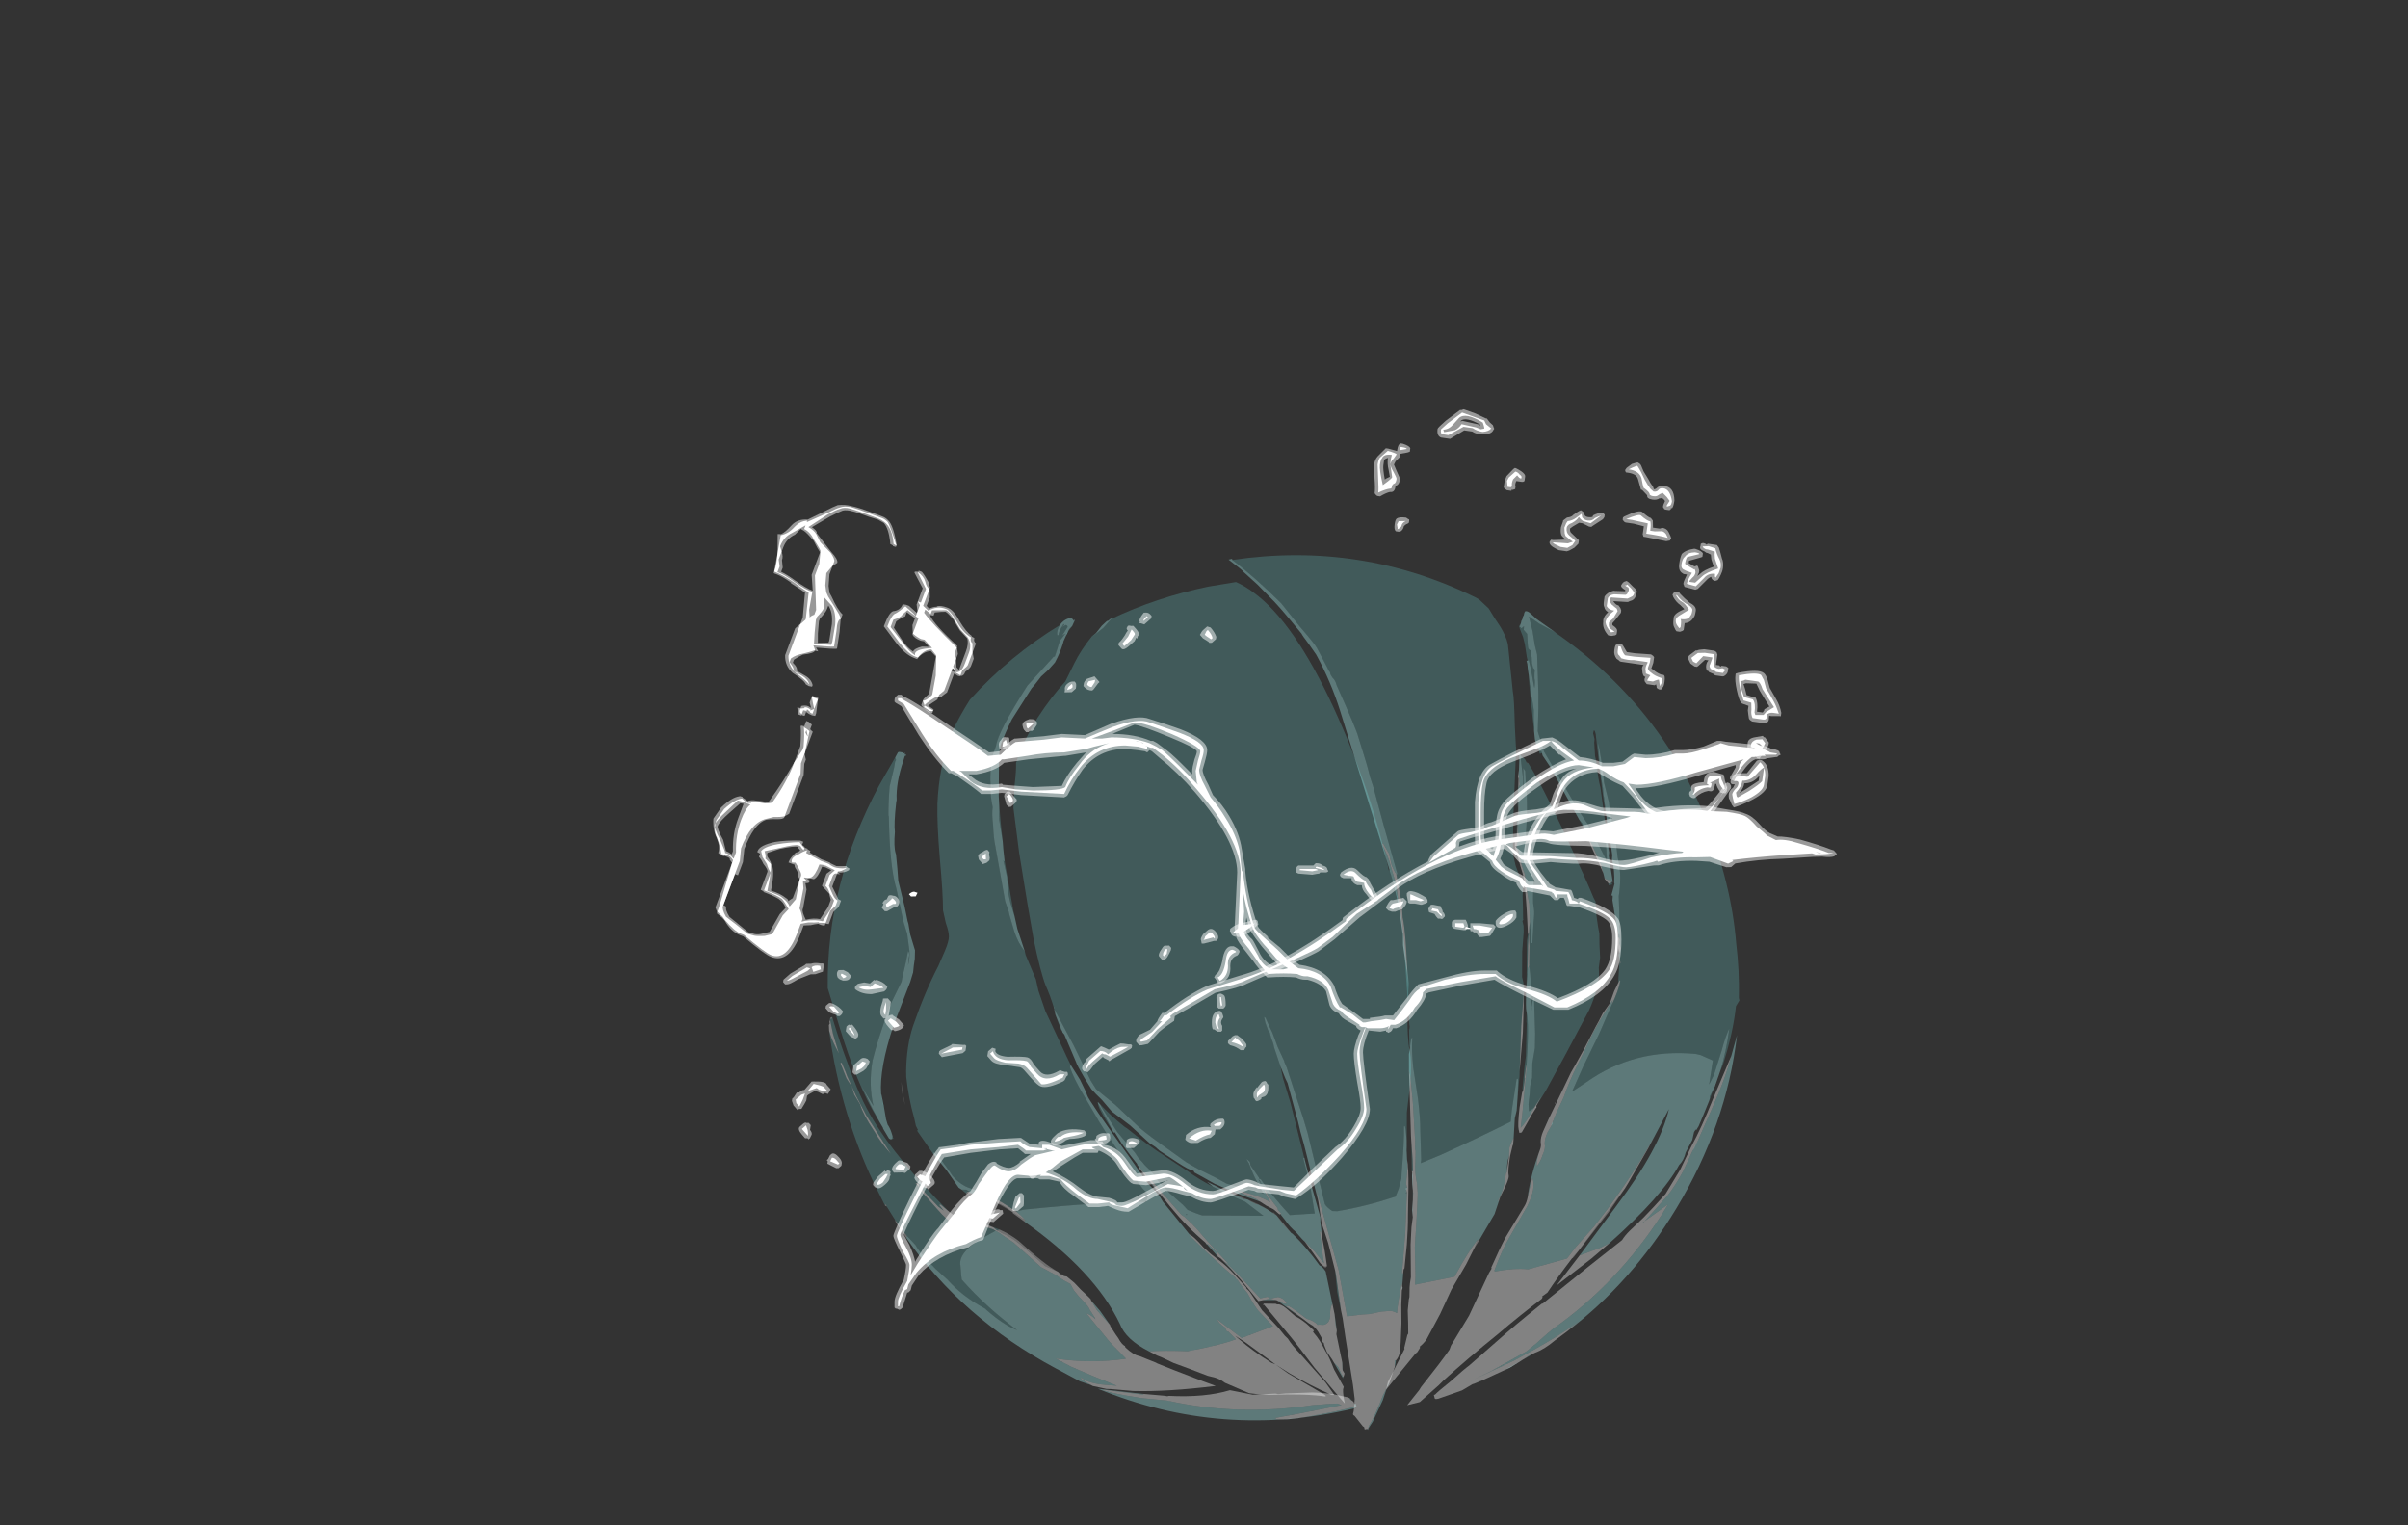 <?xml version="1.0" encoding="UTF-8" standalone="no"?>
<svg xmlns:ffdec="https://www.free-decompiler.com/flash" xmlns:xlink="http://www.w3.org/1999/xlink" ffdec:objectType="frame" height="462.65px" width="730.45px" xmlns="http://www.w3.org/2000/svg">
  <rect width="100%" height="100%" fill="#333333" stroke="none"/>
  <g transform="matrix(1.0, 0.0, 0.0, 1.0, 387.35, 415.65)">
    <use ffdec:characterId="2230" height="194.25" transform="matrix(1.136, -0.344, 0.344, 1.136, -159.483, -174.009)" width="102.9" xlink:href="#sprite0"/>
    <use ffdec:characterId="2231" height="34.5" transform="matrix(7, -1.559, 1.559, 7, -141.742, -210.638)" width="15.05" xlink:href="#shape1"/>
    <use ffdec:characterId="2232" height="35.7" transform="matrix(6.986, -1.622, 1.622, 6.986, -24.798, -243.566)" width="13.5" xlink:href="#shape2"/>
    <use ffdec:characterId="2233" height="36.4" transform="matrix(7, -1.461, 1.461, 7, -92.992, -222.675)" width="15.5" xlink:href="#shape3"/>
    <use ffdec:characterId="2234" height="31.45" transform="matrix(6.962, -1.72, 1.72, 6.962, -14.498, -208.077)" width="18.4" xlink:href="#shape4"/>
    <use ffdec:characterId="2850" height="3.45" transform="matrix(-1.189, 3.179, 18.718, 7.0, -145.798, -268.778)" width="40.35" xlink:href="#shape5"/>
    <use ffdec:characterId="2260" height="15.4" transform="matrix(6.928, 1, -1, 6.928, 32.411, -294.999)" width="19.0" xlink:href="#shape6"/>
    <use ffdec:characterId="2851" height="26.65" transform="matrix(7.0, 0.0, 0.0, 7.0, -116.35, -204.95)" width="38.45" xlink:href="#shape7"/>
    <use ffdec:characterId="2240" height="20.8" transform="matrix(-8.385, 7.353, 6.138, 7.0, 42.203, -302.267)" width="26.2" xlink:href="#shape8"/>
    <use ffdec:characterId="2296" height="6.0" transform="matrix(6.905, 1.128, -1.128, 6.905, -127.693, -150.761)" width="32.0" xlink:href="#shape9"/>
    <use ffdec:characterId="2296" height="6.0" transform="matrix(-6.958, 0.707, 0.707, 6.958, 83.359, -144.143)" width="32.0" xlink:href="#shape9"/>
  </g>
  <defs>
    <g id="sprite0" transform="matrix(1.0, 0.0, 0.0, 1.0, 51.45, 86.45)">
      <use ffdec:characterId="2229" height="27.75" transform="matrix(7.0, 0.0, 0.0, 7.0, -51.45, -86.45)" width="14.7" xlink:href="#shape0"/>
    </g>
    <g id="shape0" transform="matrix(1.0, 0.0, 0.0, 1.0, 7.35, 12.35)">
      <path d="M-7.0 -3.6 L-7.0 -3.65 -6.9 -3.8 -6.85 -3.75 -6.9 -3.75 -6.95 -3.75 -7.0 -3.2 -7.0 -2.45 Q-7.1 -2.95 -7.1 -3.2 L-7.1 -3.35 -7.05 -3.55 -7.0 -3.6 M-4.85 4.2 L-4.75 4.35 -4.6 4.55 -4.55 4.55 -4.5 4.6 Q-3.95 4.85 -3.45 5.25 L-3.35 5.4 -3.15 5.6 Q-2.85 5.85 -2.55 6.35 L-2.05 7.15 -1.65 7.5 -1.6 7.6 -1.5 7.65 -1.5 7.7 -1.4 7.75 -1.2 8.05 -1.05 8.35 -0.85 8.7 -0.8 8.8 -0.8 8.85 -0.7 9.25 -0.4 9.9 -0.4 9.95 -0.3 10.3 -0.25 10.45 Q-0.2 10.7 -0.1 10.8 L-0.1 10.85 Q0.1 11.2 0.3 11.3 L0.8 11.7 0.85 11.75 Q1.15 12.0 2.25 12.85 L2.65 13.15 Q0.9 12.85 -0.3 12.45 L-1.05 12.15 -1.2 12.1 -1.65 11.85 -1.7 11.8 Q-1.85 11.65 -2.0 11.45 L-1.95 11.45 Q-1.75 11.75 -1.05 12.0 L-0.8 12.1 Q-1.5 11.55 -2.2 10.95 L-2.65 10.5 Q-1.5 11.05 -0.2 11.25 L-0.3 11.05 Q-0.55 10.6 -0.65 10.35 L-1.1 9.25 Q-0.95 9.35 -0.85 9.55 L-0.85 9.5 -0.95 9.15 Q-0.95 9.05 -1.05 8.85 L-1.2 8.55 -1.3 8.3 -1.35 8.05 -1.55 7.85 -1.75 7.6 -2.2 7.15 -2.9 6.0 -3.15 5.7 Q-3.25 5.55 -3.4 5.4 L-3.5 5.3 Q-3.95 5.0 -4.25 4.85 L-4.4 4.8 Q-4.45 4.85 -4.5 4.85 -4.85 4.85 -5.2 4.05 L-5.55 3.3 Q-5.55 3.15 -5.7 2.9 L-5.65 2.9 -5.6 2.95 -5.6 3.05 -5.15 3.95 -5.0 4.15 -5.1 3.9 -5.05 3.9 -4.85 4.2 M-7.0 -2.1 Q-6.95 -1.65 -6.95 -1.55 L-6.85 -0.8 -6.7 0.0 Q-6.55 0.55 -6.25 1.6 -6.45 1.2 -6.6 0.6 -6.8 -0.05 -6.8 -0.45 L-6.9 -0.85 -6.9 -1.15 -7.0 -1.5 -7.05 -2.1 -7.0 -2.1 M-4.35 4.75 L-4.35 4.75 M-0.15 10.8 L-0.15 10.8 M7.3 15.25 L7.3 15.35 7.2 15.35 6.5 15.3 5.55 15.2 Q4.75 15.1 4.4 14.95 L4.4 14.9 5.3 15.0 6.3 15.1 6.85 15.15 6.7 15.05 6.3 14.95 6.05 14.9 5.85 14.85 Q3.1 14.45 0.8 13.15 L-0.05 12.8 Q-1.0 12.35 -1.35 12.1 L-1.3 12.1 0.05 12.7 0.0 12.65 0.75 12.95 0.85 13.0 0.9 13.0 Q2.15 13.45 3.1 13.45 L3.85 13.85 4.65 14.05 4.75 14.1 5.0 14.15 5.95 14.4 Q6.4 14.55 6.7 14.7 L7.15 14.95 7.2 15.0 7.2 15.05 7.25 15.1 Q7.3 15.15 7.3 15.2 L7.3 15.25 M6.85 15.0 L6.85 15.0" fill="#ffffff" fill-opacity="0.388" fill-rule="evenodd" stroke="none"/>
      <path d="M-3.25 5.4 Q-2.95 5.65 -2.7 6.0 -2.05 7.1 -1.65 7.5 L-1.6 7.6 -1.65 7.5 -2.05 7.15 -2.55 6.35 Q-2.85 5.85 -3.15 5.6 L-3.35 5.4 -3.25 5.4 M-6.6 4.7 L-6.8 4.05 -6.8 3.95 -6.95 3.4 -7.0 3.35 -6.95 3.3 -6.95 3.4 -6.8 3.95 -6.55 4.65 -6.6 4.7" fill="#ffffff" fill-opacity="0.29" fill-rule="evenodd" stroke="none"/>
      <path d="M-3.25 -5.85 L-3.25 -5.4 -3.25 -5.85 M-5.95 -0.55 L-6.0 -0.2 -6.0 -0.05 -5.95 -0.55 M-6.05 0.35 L-6.05 0.55 -6.05 0.35 M-6.0 1.0 L-6.0 1.1 -6.05 1.1 -6.0 1.0 M-6.3 0.4 L-6.35 0.2 Q-6.7 -1.15 -6.7 -3.4 L-6.7 -4.85 Q-5.65 -8.5 -2.75 -11.4 L-1.9 -12.2 -1.9 -12.1 -1.95 -12.05 -2.05 -11.85 -2.4 -11.25 Q-2.6 -10.75 -2.75 -10.25 L-2.75 -10.2 Q-3.25 -8.45 -3.25 -7.6 L-3.35 -6.4 -3.35 -5.9 -3.45 -5.3 Q-3.5 -5.05 -3.65 -4.8 L-3.55 -5.05 Q-3.45 -5.2 -3.5 -5.3 -3.65 -5.0 -4.0 -4.4 L-4.05 -4.3 -4.7 -3.6 Q-5.55 -2.45 -5.9 -1.85 -6.3 -1.05 -6.35 -0.25 L-6.55 -1.05 -6.4 -0.1 -6.3 0.4 M-7.0 -3.6 L-7.0 -3.65 -7.0 -3.6 M-6.9 -3.8 L-6.85 -3.8 -6.85 -3.75 -6.85 -3.7 Q-6.85 -2.8 -6.8 -2.05 -6.75 -0.7 -6.5 0.25 -6.1 1.85 -4.85 4.2 L-5.05 3.9 -5.1 3.9 -5.0 4.15 -5.15 3.95 -5.6 3.05 -5.6 2.95 -5.65 2.9 -5.7 2.9 Q-5.55 3.15 -5.55 3.3 L-5.2 4.05 Q-4.85 4.85 -4.5 4.85 -4.45 4.85 -4.4 4.8 L-4.25 4.85 Q-3.95 5.0 -3.5 5.3 L-3.4 5.4 -4.1 5.55 Q-4.95 5.8 -5.0 6.25 -5.1 6.7 -5.1 6.75 -4.55 7.95 -3.7 9.1 -4.15 8.75 -4.6 8.0 -5.25 7.35 -5.6 6.6 L-5.9 6.1 Q-6.3 5.35 -6.35 5.05 L-6.55 4.65 -6.8 3.95 -6.95 3.4 -6.95 3.3 -7.0 3.35 -7.1 2.75 Q-7.35 1.3 -7.35 -0.25 -7.35 -1.85 -7.1 -3.35 L-7.1 -3.2 Q-7.1 -2.95 -7.0 -2.45 L-7.0 -3.2 -6.95 -3.75 -6.9 -3.75 -6.85 -3.75 -6.9 -3.8 M-4.6 4.55 L-4.55 4.55 Q-3.95 4.8 -3.45 5.25 L-3.25 5.4 -3.35 5.4 -3.45 5.25 Q-3.95 4.85 -4.5 4.6 L-4.55 4.55 -4.6 4.55 M-7.0 -2.1 L-7.05 -2.1 -7.0 -1.5 -6.9 -1.15 -6.9 -0.85 -6.8 -0.45 Q-6.8 -0.05 -6.6 0.6 -6.45 1.2 -6.25 1.6 -6.55 0.55 -6.7 0.0 L-6.85 -0.8 -6.95 -1.55 Q-6.95 -1.65 -7.0 -2.1 M-4.35 4.75 L-4.35 4.75" fill="#7dffff" fill-opacity="0.192" fill-rule="evenodd" stroke="none"/>
      <path d="M-6.55 4.65 L-6.6 4.7 -6.55 4.65" fill="#7dffff" fill-opacity="0.29" fill-rule="evenodd" stroke="none"/>
      <path d="M-1.9 -12.2 L-1.75 -12.35 -1.7 -12.35 -1.6 -12.3 -1.55 -12.25 -1.5 -12.25 -1.55 -12.2 -1.5 -12.2 -1.5 -12.15 -1.55 -12.15 -1.65 -12.0 Q-2.15 -11.3 -2.3 -10.7 L-2.35 -10.6 Q-2.65 -9.9 -2.7 -9.6 -2.9 -9.1 -2.9 -8.85 L-2.9 -8.8 -3.0 -8.3 -3.1 -7.85 -3.15 -6.9 -3.2 -6.35 -3.2 -6.25 -3.25 -5.85 -3.25 -5.4 -3.25 -5.25 Q-3.3 -5.1 -3.35 -4.95 -3.45 -4.75 -3.55 -4.5 L-3.75 -4.2 -4.8 -2.85 Q-5.75 -1.5 -5.95 -0.6 L-5.95 -0.55 -6.0 -0.05 -6.05 0.35 -6.05 0.55 Q-6.0 0.7 -6.0 0.9 L-6.0 1.0 -6.05 1.1 -6.1 1.1 -6.15 1.05 -6.25 0.65 -6.25 0.6 -6.3 0.4 -6.4 -0.1 -6.55 -1.05 -6.35 -0.25 Q-6.3 -1.05 -5.9 -1.85 -5.55 -2.45 -4.7 -3.6 L-4.05 -4.3 -4.0 -4.4 Q-3.65 -5.0 -3.5 -5.3 -3.45 -5.2 -3.55 -5.05 L-3.65 -4.8 Q-3.5 -5.05 -3.45 -5.3 L-3.35 -5.9 -3.35 -6.4 -3.25 -7.6 Q-3.25 -8.45 -2.75 -10.2 L-2.75 -10.25 Q-2.6 -10.75 -2.4 -11.25 L-2.05 -11.85 -1.95 -12.05 -1.9 -12.1 -1.9 -12.2 M-0.8 8.85 L-0.6 9.3 -0.4 9.9 -0.4 9.95 -0.4 9.9 -0.7 9.25 -0.8 8.85 M-1.7 11.8 L-2.05 11.55 -2.75 10.85 Q-5.5 8.1 -6.6 4.7 L-6.55 4.65 -6.35 5.05 Q-6.3 5.35 -5.9 6.1 L-5.6 6.6 Q-5.25 7.35 -4.6 8.0 -4.15 8.75 -3.7 9.1 -4.55 7.95 -5.1 6.75 -5.1 6.7 -5.0 6.25 -4.95 5.8 -4.1 5.55 L-3.4 5.4 Q-3.25 5.55 -3.15 5.7 L-2.9 6.0 -2.2 7.15 -1.75 7.6 -1.55 7.85 -1.35 8.05 -1.3 8.3 -1.2 8.55 -1.05 8.85 Q-0.95 9.05 -0.95 9.15 L-0.85 9.5 -0.85 9.55 Q-0.95 9.35 -1.1 9.25 L-0.65 10.35 Q-0.55 10.6 -0.3 11.05 L-0.2 11.25 Q-1.5 11.05 -2.65 10.5 L-2.2 10.95 Q-1.5 11.55 -0.8 12.1 L-1.05 12.0 Q-1.75 11.75 -1.95 11.45 L-2.0 11.45 Q-1.85 11.65 -1.7 11.8 M0.0 12.65 L0.05 12.7 -1.3 12.1 -1.35 12.1 Q-1.0 12.35 -0.05 12.8 L0.8 13.15 Q3.1 14.45 5.85 14.85 L6.05 14.9 6.3 14.95 6.7 15.05 6.85 15.15 6.3 15.1 5.3 15.0 4.4 14.9 4.4 14.95 Q4.75 15.1 5.55 15.2 L6.5 15.3 7.2 15.35 7.3 15.35 7.3 15.25 7.35 15.25 7.35 15.35 7.25 15.4 Q2.3 15.1 -1.5 12.0 L-0.35 12.5 0.0 12.65 M-0.15 10.8 L-0.15 10.8 M7.25 15.1 L7.2 15.05 7.2 15.0 7.25 15.1 M6.85 15.0 L6.85 15.0" fill="#adffff" fill-opacity="0.341" fill-rule="evenodd" stroke="none"/>
    </g>
    <g id="shape1" transform="matrix(1.0, 0.0, 0.0, 1.0, 7.0, 17.8)">
      <path d="M3.55 8.75 Q3.7 8.85 4.0 9.4 L4.25 9.75 4.5 10.05 Q4.8 10.4 5.0 10.75 L5.4 11.45 5.4 11.5 5.5 11.65 5.85 12.55 6.35 13.4 6.55 13.8 6.65 13.95 Q6.75 14.25 7.05 14.75 L7.8 16.1 8.05 16.7 8.0 16.7 7.9 16.65 Q7.15 16.1 6.4 15.4 L5.9 14.9 4.85 13.7 4.5 13.35 4.65 13.55 Q5.05 14.1 5.75 14.8 L5.9 14.9 6.35 15.4 7.7 16.65 7.65 16.65 7.7 16.7 Q6.95 16.4 5.35 16.1 4.95 16.0 4.55 15.85 L3.65 15.2 Q3.45 14.95 3.1 14.8 L3.0 14.75 Q2.25 14.25 1.7 13.9 L1.25 13.55 1.1 13.45 0.8 13.2 Q1.45 13.3 2.4 13.55 3.85 13.6 4.5 13.5 L4.25 13.1 4.2 13.1 4.15 12.9 Q3.95 12.7 3.9 12.5 L4.45 13.15 4.75 13.5 6.15 13.3 5.7 12.55 Q5.6 12.4 5.4 11.7 L5.25 11.4 Q5.15 11.2 5.15 11.15 L5.1 11.05 5.05 11.0 5.05 10.95 5.0 10.9 4.7 10.5 4.1 9.65 3.55 8.8 3.55 8.75 M-4.1 5.7 L-4.1 5.65 -4.3 5.45 -4.45 5.3 -4.6 5.2 -4.75 5.15 -4.65 5.15 Q-4.3 5.35 -3.9 5.7 L-3.4 6.2 Q-3.2 6.45 -3.1 6.65 L-3.55 6.2 Q-3.85 5.85 -4.0 5.75 L-4.1 5.7 M-5.3 5.0 L-5.25 4.95 -5.15 4.95 -5.15 5.0 -5.3 5.0" fill="#ffffff" fill-opacity="0.388" fill-rule="evenodd" stroke="none"/>
      <path d="M-3.15 6.7 L-3.55 6.25 -3.55 6.2 -3.1 6.65 -3.15 6.7" fill="#ffffff" fill-opacity="0.29" fill-rule="evenodd" stroke="none"/>
      <path d="M-3.55 6.2 L-4.1 5.7 -4.0 5.75 Q-3.85 5.85 -3.55 6.2 M-4.3 5.45 L-4.6 5.2 -4.45 5.3 -4.3 5.45 M-5.05 5.05 L-5.3 5.05 -5.3 5.0 -5.15 5.0 -5.05 5.05 M-7.0 0.8 Q-7.05 0.3 -6.95 -0.2 L-7.0 0.55 -7.0 0.8 M-7.0 1.3 L-7.0 1.3" fill="#ffffff" fill-opacity="0.192" fill-rule="evenodd" stroke="none"/>
      <path d="M4.3 -17.45 L4.0 -17.2 3.95 -17.1 4.15 -17.35 4.3 -17.45 M-0.3 -11.1 Q-0.45 -10.2 -0.55 -9.2 L-0.5 -10.1 -0.45 -10.35 Q-0.35 -10.75 -0.35 -10.8 L-0.3 -11.1 M-0.65 -8.4 Q-0.7 -7.35 -0.75 -6.25 L-0.75 -5.65 -0.75 -6.0 -0.8 -6.6 -0.8 -7.1 -0.75 -7.3 -0.7 -7.7 -0.7 -8.4 -0.65 -8.35 -0.65 -8.4 M-0.65 -4.45 L-0.65 -4.3 -0.45 -3.2 -0.45 -2.7 -0.35 -1.8 0.05 0.0 Q0.1 0.25 0.2 0.65 L0.15 0.75 Q0.2 1.25 0.45 2.0 L0.85 3.25 Q1.0 3.7 1.35 4.6 L1.85 5.8 1.85 5.9 Q1.85 6.05 2.05 6.45 L2.25 6.75 2.15 6.85 2.05 7.0 Q0.3 6.6 -3.05 6.2 L-3.4 6.2 -3.9 5.7 Q-4.3 5.35 -4.65 5.15 L-4.55 5.1 -4.7 5.0 Q-5.35 4.8 -5.7 4.15 -6.0 3.35 -6.25 3.0 L-6.3 3.05 -6.75 1.95 -6.7 1.95 -6.75 1.75 -6.75 1.4 Q-6.8 0.55 -6.7 -0.35 L-6.65 -0.6 Q-6.4 -1.65 -5.95 -2.4 -5.15 -3.7 -4.35 -4.65 L-3.95 -5.2 Q-3.7 -5.55 -3.65 -5.75 -3.6 -5.95 -3.65 -6.35 L-3.65 -6.9 Q-3.5 -7.55 -3.3 -9.1 -3.1 -10.55 -2.9 -11.35 -2.5 -12.85 -1.7 -14.1 -1.2 -14.75 -0.6 -15.35 1.45 -16.8 3.8 -17.6 3.6 -17.4 3.6 -17.2 L3.65 -17.2 Q3.7 -17.35 3.85 -17.5 L4.05 -17.55 4.1 -17.5 4.1 -17.45 3.8 -17.15 3.95 -17.2 3.65 -16.95 3.45 -16.6 3.3 -16.35 3.25 -16.35 1.9 -15.4 Q0.25 -13.75 0.05 -13.2 L-0.2 -12.8 Q-0.45 -12.2 -0.55 -11.55 -0.65 -11.2 -0.65 -10.7 -0.75 -10.45 -0.8 -9.95 -0.9 -9.4 -0.9 -9.05 L-1.0 -6.7 -0.95 -6.25 -0.95 -6.1 -0.9 -5.35 Q-0.85 -4.85 -0.65 -4.45 M2.65 6.85 L2.75 7.15 2.65 6.85 M-5.3 5.0 L-5.45 4.8 -5.25 4.85 Q-5.2 4.9 -5.15 4.95 L-5.25 4.95 -5.3 5.0 M3.85 -17.5 L3.95 -17.6 4.0 -17.6 3.95 -17.55 3.85 -17.5 M-0.8 -5.9 L-0.8 -5.9" fill="#7dffff" fill-opacity="0.192" fill-rule="evenodd" stroke="none"/>
      <path d="M3.8 -17.6 Q4.0 -17.8 4.3 -17.8 L4.4 -17.75 4.35 -17.75 4.4 -17.7 4.4 -17.65 4.45 -17.7 4.45 -17.65 4.3 -17.45 4.15 -17.35 3.95 -17.1 3.8 -16.9 3.75 -16.8 Q3.55 -16.45 3.25 -16.1 L2.9 -15.85 2.55 -15.65 2.25 -15.4 2.05 -15.25 0.95 -14.15 Q0.55 -13.65 0.25 -13.2 0.05 -12.75 0.0 -12.4 L-0.3 -11.1 -0.35 -10.8 Q-0.35 -10.75 -0.45 -10.35 L-0.5 -10.1 -0.55 -9.2 -0.6 -8.85 -0.65 -8.4 -0.65 -8.35 -0.7 -8.4 -0.7 -7.7 -0.75 -7.3 -0.8 -7.1 -0.8 -6.6 -0.75 -6.0 -0.75 -5.65 -0.75 -5.55 -0.75 -5.45 -0.65 -4.45 Q-0.85 -4.85 -0.9 -5.35 L-0.95 -6.1 -0.95 -6.25 -1.0 -6.7 -0.9 -9.05 Q-0.9 -9.4 -0.8 -9.95 -0.75 -10.45 -0.65 -10.7 -0.65 -11.2 -0.55 -11.55 -0.45 -12.2 -0.2 -12.8 L0.05 -13.2 Q0.25 -13.75 1.9 -15.4 L3.25 -16.35 3.3 -16.35 3.45 -16.6 3.65 -16.95 3.95 -17.2 3.8 -17.15 4.1 -17.45 4.1 -17.5 4.05 -17.55 3.85 -17.5 Q3.7 -17.35 3.65 -17.2 L3.6 -17.2 Q3.6 -17.4 3.8 -17.6 M0.2 0.65 L0.45 1.35 Q0.6 1.95 0.6 2.05 0.6 2.25 1.8 5.05 L2.25 6.15 2.3 6.25 2.65 6.85 2.75 7.15 3.55 8.75 3.55 8.8 4.1 9.65 4.7 10.5 5.0 10.9 5.05 10.95 5.05 11.0 5.1 11.05 5.15 11.15 Q5.15 11.2 5.25 11.4 L5.4 11.7 Q5.6 12.4 5.7 12.55 L6.15 13.3 4.75 13.5 4.45 13.15 3.9 12.5 Q3.95 12.7 4.15 12.9 L4.2 13.1 4.25 13.1 4.5 13.5 Q3.85 13.6 2.4 13.55 1.45 13.3 0.8 13.2 -0.05 12.5 -0.15 11.8 -0.7 9.4 -3.15 6.7 L-3.1 6.65 Q-3.2 6.45 -3.4 6.2 L-3.05 6.2 Q0.3 6.6 2.05 7.0 L2.15 6.85 2.25 6.75 2.05 6.45 Q1.85 6.05 1.85 5.9 L1.85 5.8 1.35 4.6 Q1.0 3.7 0.85 3.25 L0.45 2.0 Q0.2 1.25 0.15 0.75 L0.2 0.65 M-4.75 5.15 L-5.0 5.1 -5.05 5.05 -5.15 5.0 -5.15 4.95 Q-5.2 4.9 -5.25 4.85 L-5.45 4.8 -5.55 4.7 -5.9 3.85 -6.3 3.05 -6.25 3.0 Q-6.0 3.35 -5.7 4.15 -5.35 4.8 -4.7 5.0 L-4.55 5.1 -4.65 5.15 -4.75 5.15 M3.85 -17.5 L3.95 -17.55 4.0 -17.6 3.95 -17.6 3.85 -17.5 M-0.8 -5.9 L-0.8 -5.9" fill="#adffff" fill-opacity="0.341" fill-rule="evenodd" stroke="none"/>
    </g>
    <g id="shape2" transform="matrix(1.0, 0.0, 0.0, 1.0, 8.95, 18.2)">
      <path d="M-0.05 7.25 L-0.1 7.35 -0.05 7.3 -0.05 7.25 M-1.0 8.15 L-1.0 8.15 M-3.75 12.2 L-3.7 12.25 -3.95 12.5 -3.75 12.2" fill="#ffffff" fill-opacity="0.29" fill-rule="evenodd" stroke="none"/>
      <path d="M-3.6 -3.65 L-3.6 -3.6 -3.65 -2.4 -3.75 -1.8 Q-3.75 -1.15 -4.2 1.15 L-4.1 0.5 -4.05 -0.1 -4.0 -0.65 -3.9 -1.1 -3.9 -1.2 -3.8 -2.3 -3.7 -3.2 -3.75 -4.05 Q-3.75 -4.25 -3.8 -4.55 L-3.9 -5.0 -3.85 -5.05 -3.7 -4.55 -3.7 -4.05 Q-3.65 -3.75 -3.6 -3.65 M-0.4 5.65 L0.1 3.8 0.4 2.85 0.55 2.35 Q0.45 2.8 0.1 4.1 L-0.35 5.5 -0.4 5.65 M-0.1 7.35 L-0.3 7.55 -0.9 8.2 -1.0 8.2 -1.0 8.15 -1.0 8.05 Q-1.0 7.85 -0.75 7.15 L-0.5 6.55 -0.45 6.5 -0.4 6.4 -0.25 6.0 -0.25 5.95 -0.1 5.55 -0.05 5.45 -0.1 5.65 -0.7 7.45 -0.9 8.0 Q-0.65 7.85 -0.3 7.45 L-0.15 7.3 0.25 6.9 -0.05 7.25 -0.05 7.3 -0.1 7.35 M1.25 0.1 Q1.45 -0.95 1.55 -1.7 1.65 -2.25 1.6 -2.65 L1.55 -3.5 Q1.55 -3.85 1.7 -3.95 L1.8 -4.25 2.05 -5.1 2.2 -5.75 2.1 -5.2 1.8 -4.15 1.85 -4.05 1.8 -3.9 Q1.75 -3.85 1.65 -3.7 L1.6 -3.55 Q1.6 -3.5 1.65 -3.45 L1.65 -3.35 1.65 -3.25 Q1.65 -2.7 1.7 -2.4 L1.65 -2.0 1.6 -1.3 1.6 -1.15 1.45 -0.4 Q1.3 0.0 1.2 0.6 L1.0 1.4 Q0.9 1.5 0.85 1.75 L1.15 0.55 1.3 0.05 1.25 0.1 M2.35 -6.4 L2.35 -6.5 2.45 -6.75 2.4 -6.6 2.35 -6.15 2.25 -6.0 2.35 -6.4 M4.55 -1.45 L4.55 -1.45 M4.45 -1.1 L4.45 -1.1 M-4.95 4.55 L-4.95 4.85 -5.05 5.55 Q-5.05 5.7 -5.35 7.4 L-5.35 7.45 -5.45 7.85 -5.45 7.95 -5.55 8.35 Q-5.7 8.85 -5.7 9.25 L-5.7 9.3 -5.75 9.6 Q-5.75 9.75 -6.4 11.9 L-6.65 13.1 -6.75 13.45 -5.05 13.5 Q-4.25 12.6 -3.75 12.2 L-3.95 12.5 -4.45 13.1 -5.3 14.0 -6.0 14.9 -6.7 15.7 Q-6.85 15.9 -7.15 16.05 L-7.15 16.1 -7.3 16.25 -7.4 16.3 -8.5 17.15 -8.95 17.5 -8.8 17.2 -7.8 16.0 -7.8 15.95 -7.55 15.45 -7.5 15.4 -7.4 14.95 -7.3 14.45 -7.15 14.0 -7.1 13.9 -7.0 13.5 -6.95 13.35 -6.85 13.1 -6.55 11.75 -6.35 11.05 -6.2 10.65 -6.15 10.35 -5.95 9.65 -5.95 9.6 -5.9 9.3 -5.8 8.8 -5.8 8.75 -5.75 8.75 -5.65 8.25 -5.55 7.6 -5.5 7.3 -4.95 4.55 M-2.4 10.65 L-2.5 10.8 -2.55 10.8 Q-2.2 10.45 -1.95 9.75 L-1.9 9.7 -1.65 9.05 -1.55 8.7 -1.45 8.55 -1.3 8.35 -1.3 8.4 -1.35 8.55 -1.4 8.65 -1.6 9.05 Q-1.85 9.65 -1.85 9.85 -1.85 10.0 -2.4 10.65" fill="#ffffff" fill-opacity="0.388" fill-rule="evenodd" stroke="none"/>
      <path d="M-0.35 5.5 L-0.4 5.65 -0.35 5.5 M2.85 -6.95 L2.85 -7.0 2.9 -6.95 2.85 -6.95 M-0.05 7.25 L-0.05 7.3 -0.05 7.25 M0.35 7.1 L0.35 7.1" fill="#ffffff" fill-opacity="0.192" fill-rule="evenodd" stroke="none"/>
      <path d="M-7.35 -18.15 Q-6.6 -17.25 -5.75 -15.9 L-5.2 -14.75 Q-4.75 -13.9 -4.7 -13.7 L-4.45 -12.75 -4.45 -12.7 -4.4 -12.6 -4.4 -12.5 -4.35 -12.35 Q-4.25 -12.2 -4.25 -12.0 -3.85 -9.95 -3.85 -9.65 L-3.8 -8.95 Q-3.75 -8.35 -3.75 -7.95 L-3.75 -7.9 Q-3.7 -7.45 -3.7 -7.15 L-3.65 -5.75 -3.55 -3.65 -3.6 -3.6 -3.6 -3.65 Q-3.65 -3.75 -3.7 -4.05 L-3.7 -4.55 -3.85 -5.05 -3.9 -5.0 -3.8 -4.55 Q-3.75 -4.25 -3.75 -4.05 L-3.7 -3.2 -3.8 -2.3 -3.8 -3.2 Q-3.8 -3.55 -4.05 -6.8 L-4.35 -10.9 Q-4.45 -12.2 -4.8 -13.45 L-5.0 -13.95 Q-5.2 -14.4 -5.2 -14.45 L-5.6 -15.25 Q-5.8 -15.65 -6.0 -16.0 L-6.55 -16.9 -7.0 -17.55 Q-7.0 -17.6 -7.5 -18.2 L-7.35 -18.2 -7.35 -18.15 M-4.7 3.65 Q-4.55 3.2 -4.5 3.25 -4.65 3.7 -4.75 4.5 L-4.85 5.8 Q-4.95 6.7 -5.05 7.1 L-5.3 8.35 -5.35 8.5 -4.45 8.35 Q-2.7 8.0 -1.25 7.65 L-1.1 7.2 -0.6 5.95 -0.55 5.95 -0.55 6.0 -0.7 6.6 -0.9 7.25 -1.05 7.55 -1.3 8.4 -1.3 8.35 -1.45 8.55 -1.55 8.7 -1.65 9.05 Q-1.8 9.3 -1.85 9.55 L-1.9 9.7 -1.95 9.75 Q-2.2 10.45 -2.55 10.8 L-2.5 10.8 -2.4 10.65 -2.8 11.3 -3.7 12.25 -3.75 12.2 Q-4.25 12.6 -5.05 13.5 L-6.75 13.45 -6.65 13.1 -6.4 11.9 Q-5.75 9.75 -5.75 9.6 L-5.7 9.3 -5.7 9.25 Q-5.7 8.85 -5.55 8.35 L-5.45 7.95 -5.45 7.85 -5.35 7.45 -5.35 7.4 Q-5.05 5.7 -5.05 5.55 L-4.95 4.85 -4.95 4.55 -4.8 3.9 -4.7 3.65 M2.65 -7.4 L2.65 -7.35 2.55 -6.45 2.5 -6.2 2.4 -5.75 2.45 -5.85 2.65 -6.8 2.7 -6.65 2.6 -6.1 2.55 -5.7 2.35 -4.8 2.05 -3.8 2.05 -3.75 1.95 -3.35 2.05 -2.8 2.0 -2.05 Q1.75 -1.2 1.75 -1.0 1.75 -0.8 1.65 -0.5 L1.6 -0.35 1.35 0.5 1.3 0.5 1.45 -0.15 1.4 -0.1 1.45 -0.4 1.6 -1.15 1.6 -1.3 1.65 -2.0 1.7 -2.4 Q1.65 -2.7 1.65 -3.25 L1.65 -3.35 1.7 -3.45 1.65 -3.45 Q1.6 -3.5 1.6 -3.55 L1.65 -3.7 Q1.75 -3.85 1.8 -3.9 L1.85 -3.95 1.85 -4.05 1.8 -4.15 2.1 -5.2 2.2 -5.75 2.25 -6.0 2.35 -6.15 2.4 -6.6 2.45 -6.75 2.6 -7.3 2.65 -7.4 M0.45 3.3 L0.45 3.25 Q0.45 3.1 0.65 2.35 L0.7 2.2 0.85 1.75 Q0.9 1.5 1.0 1.4 L1.0 1.3 Q1.0 1.7 0.85 2.35 0.7 2.95 0.7 3.3 L0.7 3.15 Q0.8 2.85 0.9 2.75 L0.6 4.25 0.45 4.85 0.2 5.45 0.05 6.05 -0.1 6.35 -0.15 6.5 Q-0.15 6.55 -0.35 7.1 L-0.4 7.4 -0.15 7.3 -0.3 7.45 Q-0.65 7.85 -0.9 8.0 L-0.7 7.45 -0.1 5.65 -0.05 5.45 Q0.45 3.8 0.45 3.3 M0.6 3.7 L0.6 3.7 M-5.75 8.75 L-5.8 8.75 -5.75 8.75 M-5.8 8.8 L-5.9 9.3 -5.95 9.6 -5.95 9.65 -6.15 10.35 -6.2 10.65 -5.8 8.95 -5.8 8.8 M-1.35 8.55 L-1.4 8.6 -1.4 8.65 -1.35 8.55" fill="#adffff" fill-opacity="0.341" fill-rule="evenodd" stroke="none"/>
      <path d="M-7.35 -18.15 Q-1.85 -17.7 2.35 -14.25 L2.45 -14.15 2.75 -13.7 2.9 -13.25 3.05 -12.85 Q3.2 -12.4 3.2 -12.05 L2.95 -10.05 Q2.95 -9.8 2.7 -8.6 L2.55 -7.75 2.55 -7.7 1.9 -5.35 Q1.4 -3.45 1.4 -3.3 L1.4 -2.85 1.5 -2.05 Q1.5 -1.85 1.4 -1.55 L1.3 -1.05 1.2 -0.6 1.2 -0.55 1.15 -0.5 1.15 -0.3 1.1 -0.05 0.85 0.75 0.6 1.8 0.6 2.05 0.55 2.35 0.4 2.85 0.1 3.8 -0.4 5.65 -0.45 5.85 -0.7 6.6 -0.55 6.0 -0.55 5.95 -0.6 5.95 -1.1 7.2 -1.25 7.65 Q-2.7 8.0 -4.45 8.35 L-5.35 8.5 -5.3 8.35 -5.05 7.1 Q-4.95 6.7 -4.85 5.8 L-4.75 4.5 Q-4.65 3.7 -4.5 3.25 -4.55 3.2 -4.7 3.65 L-4.7 3.55 -4.55 2.85 -4.55 2.9 -4.5 2.75 -4.5 2.7 Q-4.25 1.15 -4.05 -0.1 L-4.1 0.5 -4.2 1.15 Q-3.75 -1.15 -3.75 -1.8 L-3.65 -2.4 -3.6 -3.6 -3.6 -3.65 -3.6 -3.6 -3.55 -3.65 -3.65 -5.75 -3.7 -7.15 Q-3.7 -7.45 -3.75 -7.9 L-3.75 -7.95 Q-3.75 -8.35 -3.8 -8.95 L-3.85 -9.65 Q-3.85 -9.95 -4.25 -12.0 -4.25 -12.2 -4.35 -12.35 L-4.4 -12.5 -4.4 -12.6 -4.45 -12.7 -4.45 -12.75 -4.7 -13.7 Q-4.75 -13.9 -5.2 -14.75 L-5.75 -15.9 Q-6.6 -17.25 -7.35 -18.15 M2.6 -7.3 L2.6 -7.4 2.65 -7.4 2.6 -7.3 M2.65 -7.35 L2.8 -7.15 2.85 -6.95 2.9 -6.95 Q3.25 -5.95 3.75 -3.6 4.2 -1.45 4.3 -0.8 L4.35 -0.6 4.25 0.0 Q4.2 0.5 4.2 0.75 L4.1 1.2 4.0 1.75 3.85 2.15 3.8 2.4 Q3.65 3.0 3.05 3.8 L1.7 5.35 0.5 6.7 -0.05 7.25 0.25 6.9 -0.15 7.3 -0.4 7.4 -0.35 7.1 Q-0.15 6.55 -0.15 6.5 L-0.1 6.35 0.05 6.05 0.2 5.45 0.45 4.85 0.6 4.25 0.9 2.75 Q0.8 2.85 0.7 3.15 L0.7 3.3 Q0.7 2.95 0.85 2.35 1.0 1.7 1.0 1.3 L1.0 1.4 1.2 0.6 Q1.3 0.0 1.45 -0.4 L1.4 -0.1 1.45 -0.15 1.3 0.5 1.35 0.5 1.6 -0.35 1.65 -0.5 Q1.75 -0.8 1.75 -1.0 1.75 -1.2 2.0 -2.05 L2.05 -2.8 1.95 -3.35 2.05 -3.75 2.05 -3.8 2.35 -4.8 2.55 -5.7 2.6 -6.1 2.7 -6.65 2.65 -6.8 2.45 -5.85 2.4 -5.75 2.5 -6.2 2.55 -6.45 2.65 -7.35 M-0.45 6.5 L-0.45 6.4 -0.15 5.5 0.0 5.1 0.35 3.75 0.35 3.7 0.45 3.3 Q0.45 3.8 -0.05 5.45 L-0.1 5.55 -0.25 5.95 -0.25 6.0 -0.4 6.4 -0.45 6.5 M0.7 2.2 L1.15 0.35 1.25 0.1 1.3 0.05 1.15 0.55 0.85 1.75 0.7 2.2 M1.7 -3.95 L1.85 -4.55 Q2.0 -5.0 2.05 -5.2 2.05 -5.4 2.35 -6.4 L2.25 -6.0 2.2 -5.75 2.05 -5.1 1.8 -4.25 1.7 -3.95 M1.8 -3.9 L1.85 -4.05 1.85 -3.95 1.8 -3.9 M1.65 -3.45 L1.7 -3.45 1.65 -3.35 1.65 -3.45 M0.6 3.7 L0.6 3.7 M-3.9 -1.1 L-3.9 -1.2 -3.9 -1.1 M-1.05 7.55 L-0.9 7.25 -1.05 7.55 M-5.55 7.6 L-5.65 8.25 -5.75 8.75 -5.8 8.75 -5.55 7.6" fill="#7dffff" fill-opacity="0.192" fill-rule="evenodd" stroke="none"/>
    </g>
    <g id="shape3" transform="matrix(1.0, 0.0, 0.0, 1.0, 7.75, 18.2)">
      <path d="M1.55 11.05 L1.55 11.1 1.5 11.05 1.5 11.1 1.45 11.0 1.55 11.05 M1.5 11.25 L1.5 11.35 1.5 11.25 M-0.05 8.5 L0.4 9.35 0.15 8.95 -0.05 8.5" fill="#ffffff" fill-opacity="0.29" fill-rule="evenodd" stroke="none"/>
      <path d="M5.85 7.3 Q5.85 7.65 5.65 8.55 L5.4 9.65 Q5.3 10.15 5.1 10.85 L4.8 11.8 4.75 11.85 4.7 12.0 4.65 12.0 5.15 10.3 5.55 8.7 5.55 8.5 5.6 8.5 5.6 8.3 5.8 7.65 5.85 7.3 M4.5 12.7 L4.35 13.3 4.2 14.05 4.0 14.85 3.9 15.2 Q3.8 15.45 3.65 15.55 L3.6 15.55 3.55 15.75 3.55 15.8 3.2 16.4 2.8 16.9 Q2.25 17.75 1.95 18.05 L1.9 18.15 1.85 18.15 1.75 18.15 1.75 18.05 1.7 18.0 1.45 17.5 1.4 17.45 1.4 17.4 1.45 17.3 1.5 17.15 1.6 16.8 1.65 16.2 1.75 14.15 1.8 13.35 1.8 13.0 1.9 11.45 1.9 11.3 1.85 10.1 1.75 9.2 1.8 8.3 1.85 7.7 1.85 8.2 2.05 11.3 2.0 13.3 2.6 13.35 2.95 13.4 3.45 13.4 3.85 13.45 Q4.0 13.5 4.1 13.6 4.25 13.1 4.6 12.3 L4.55 12.45 4.55 12.6 4.5 12.7 M1.65 9.85 Q1.65 10.35 1.6 11.05 L1.55 11.05 1.45 11.0 Q1.35 10.9 1.3 10.75 L1.15 10.4 0.9 9.85 0.85 9.75 1.2 10.3 1.5 10.9 Q1.5 10.7 1.55 10.2 L1.6 9.55 1.65 9.55 1.65 9.85 M0.1 8.45 L0.1 8.5 0.05 8.45 -0.1 8.25 -0.15 8.2 -0.4 8.0 -0.6 7.8 -0.75 7.65 Q-0.8 7.6 -1.2 7.35 L-1.6 7.05 Q-0.55 7.55 -0.2 7.9 L-0.35 7.35 -0.3 7.35 -0.25 7.55 -0.05 8.0 0.05 8.2 0.05 8.3 0.15 8.45 0.15 8.5 0.1 8.45 M1.5 12.7 L1.5 13.1 1.45 13.55 1.45 13.8 1.4 13.95 1.4 15.15 1.35 15.45 1.35 15.5 1.4 15.65 1.35 15.75 1.3 15.8 1.3 15.75 1.25 15.6 1.2 15.35 1.05 15.1 1.0 14.95 0.85 14.6 0.8 14.3 0.8 14.2 0.75 14.15 0.75 13.95 0.7 13.8 Q0.65 13.6 0.5 13.4 L0.35 13.25 -0.45 12.35 Q-0.35 12.3 -0.1 12.6 L0.3 13.05 Q0.6 13.2 0.7 13.4 L0.75 13.4 0.95 13.45 Q1.2 13.45 1.3 13.15 1.35 12.8 1.5 12.65 L1.5 12.7 M-0.75 12.05 Q-0.8 12.0 -0.85 12.0 L-1.05 11.9 -0.7 11.9 Q-0.45 12.0 -0.4 12.25 -0.55 12.25 -0.65 12.1 L-0.75 12.05 M-1.35 11.9 L-1.55 11.9 -2.1 10.85 -2.25 10.6 -2.55 10.05 -2.65 9.95 -2.75 9.8 -2.85 9.7 -2.85 9.5 -3.15 9.1 -3.2 9.1 -3.25 9.0 Q-3.85 8.25 -4.4 7.2 L-4.55 6.9 -5.35 5.35 -5.35 5.3 -5.3 5.35 Q-5.25 5.55 -5.15 5.6 L-5.1 5.75 -4.95 5.9 -4.95 5.95 -4.65 6.5 -4.0 7.65 -3.9 7.75 -3.65 8.1 Q-3.45 8.4 -3.3 8.7 L-3.1 9.05 -2.5 10.05 -2.5 10.1 Q-2.1 10.7 -1.45 11.8 L-1.15 11.8 -1.05 11.85 -1.05 11.9 -1.35 11.9 M0.5 13.75 Q0.65 14.0 0.8 14.55 0.9 14.8 1.0 15.4 1.15 15.9 1.25 16.2 L1.2 16.3 Q1.15 16.5 1.15 16.85 L1.15 16.9 0.9 16.45 0.2 15.15 -0.25 14.2 -0.5 13.7 -1.35 12.1 -1.4 12.1 -1.35 12.05 -0.9 12.15 Q-0.85 12.15 -0.8 12.2 -0.65 12.2 -0.45 12.45 L-0.15 12.85 Q0.0 12.95 0.25 13.25 L0.5 13.6 0.45 13.65 0.5 13.75 M-3.35 15.9 L-3.35 15.9 M-4.25 15.3 L-4.25 15.3" fill="#ffffff" fill-opacity="0.388" fill-rule="evenodd" stroke="none"/>
      <path d="M-2.0 7.0 Q-1.55 7.3 -1.25 7.5 -0.65 7.9 -0.4 8.15 L-0.65 7.95 -0.7 7.9 -0.8 7.85 -1.0 7.7 -1.1 7.6 -1.2 7.55 -1.25 7.55 -2.0 7.0 M-0.2 8.35 L-0.15 8.35 -0.05 8.5 -0.2 8.35" fill="#ffffff" fill-opacity="0.192" fill-rule="evenodd" stroke="none"/>
      <path d="M-1.75 -17.7 Q0.3 -18.2 2.55 -18.2 L3.75 -18.15 Q4.1 -17.9 4.4 -17.55 5.8 -16.0 6.7 -12.15 7.6 -8.25 7.6 -4.6 L7.6 -4.85 7.65 -4.85 7.65 -4.7 7.75 -3.3 7.65 -2.1 7.55 -1.0 7.45 0.0 7.15 1.15 Q6.9 2.3 6.9 2.8 6.9 3.35 6.65 4.15 L6.25 5.35 5.9 7.0 5.9 6.95 5.95 6.75 6.0 6.5 6.05 6.05 6.05 5.9 Q6.0 5.9 6.0 5.95 5.9 6.5 5.5 7.85 L5.45 8.05 5.25 8.45 5.05 8.75 Q3.75 8.9 2.5 8.85 L2.3 8.8 Q2.1 8.6 2.05 8.45 L1.95 5.35 1.9 4.75 1.65 2.45 1.6 2.2 1.6 2.15 1.45 1.5 1.4 1.15 1.35 0.85 1.3 0.65 1.2 0.2 1.15 0.15 1.15 0.4 1.2 0.75 1.25 0.85 1.25 0.9 Q1.25 1.05 1.3 1.35 L1.3 1.5 1.4 2.35 1.4 2.85 1.5 3.95 1.6 6.5 1.65 7.5 1.6 6.45 1.6 6.35 1.55 6.35 1.6 7.5 1.55 8.7 1.55 8.75 0.5 8.6 Q-0.1 7.6 -0.4 6.85 L-0.45 6.85 -0.45 6.8 -0.7 6.2 -0.7 6.05 -0.8 5.9 Q-0.8 5.85 -0.8 5.95 L-0.75 6.1 Q-0.65 6.75 -0.55 7.0 L-0.4 7.5 -0.35 7.55 Q-0.5 7.35 -1.15 7.1 L-1.85 6.75 -2.2 6.45 -2.9 5.9 -3.35 5.5 -3.9 4.9 Q-4.65 4.1 -5.0 3.65 L-5.8 2.5 -6.45 1.7 -6.6 1.3 -7.0 -0.3 -7.5 -2.0 -7.45 -2.1 -7.5 -2.05 Q-7.55 -2.6 -7.65 -3.05 -7.75 -3.65 -7.75 -5.05 L-7.7 -6.55 -7.6 -8.8 -7.45 -10.7 -7.2 -11.65 Q-7.0 -12.25 -6.95 -12.55 -6.5 -13.35 -5.65 -14.25 -4.9 -15.0 -4.2 -15.5 L-3.65 -16.2 Q-3.3 -16.65 -2.7 -17.15 L-2.5 -17.25 -2.65 -17.15 -2.15 -17.4 -1.75 -17.7 M1.8 13.35 L1.8 12.2 1.9 11.3 1.9 11.45 1.8 13.0 1.8 13.35 M5.55 8.7 L5.5 8.7 5.55 8.65 5.55 8.55 5.6 8.5 5.55 8.5 5.55 8.7 M-4.5 4.6 L-4.7 4.4 -4.5 4.6 M-7.3 -0.85 L-7.4 -1.1 -7.5 -1.75 -7.35 -0.95 -7.3 -0.85 M-4.55 6.9 Q-5.0 6.15 -5.35 5.35 L-4.55 6.9 M-6.1 3.65 Q-6.5 2.6 -6.5 2.4 L-6.5 2.25 Q-6.45 2.25 -6.45 2.3 -6.1 2.9 -5.6 3.5 L-5.5 3.6 Q-4.85 4.4 -4.2 5.05 L-3.4 5.85 Q-2.95 6.35 -2.45 6.75 -1.85 7.25 -1.25 7.65 L-0.6 8.4 -3.15 7.85 -3.4 7.7 -3.7 7.5 -3.85 7.25 -4.3 6.65 -4.6 6.15 -4.7 6.0 Q-4.75 5.8 -4.9 5.55 L-5.1 5.25 -5.15 5.15 -5.3 4.9 -5.4 4.65 -5.6 4.3 -5.65 4.2 -5.95 3.65 -6.4 2.45 Q-6.4 2.35 -6.5 2.25 L-6.5 2.3 -6.3 2.95 -6.1 3.65 M-1.9 -17.65 L-1.95 -17.65 -1.9 -17.65 M-4.95 5.95 L-4.95 5.9 -4.95 5.95 M-4.0 7.65 L-3.9 7.75 -4.0 7.65 M-3.75 7.7 L-3.8 7.7 -3.8 7.65 -3.75 7.7 M-0.55 6.65 L-0.55 6.65 M-0.3 7.35 L-0.5 6.85 -0.45 6.9 -0.4 7.1 -0.3 7.35" fill="#7dffff" fill-opacity="0.192" fill-rule="evenodd" stroke="none"/>
      <path d="M-1.75 -17.7 L-2.15 -17.4 -2.65 -17.15 -2.5 -17.25 -2.2 -17.5 -1.95 -17.65 -1.9 -17.65 -1.7 -17.75 -1.75 -17.7 M-7.5 -2.05 L-7.45 -2.1 -7.5 -2.0 -7.0 -0.3 -6.6 1.3 -6.45 1.7 -5.8 2.5 -5.0 3.65 Q-4.65 4.1 -3.9 4.9 L-3.35 5.5 -2.9 5.9 -2.2 6.45 -1.85 6.75 -1.15 7.1 Q-0.5 7.35 -0.35 7.55 L-0.4 7.5 -0.55 7.0 Q-0.65 6.75 -0.75 6.1 L-0.8 5.95 Q-0.8 5.85 -0.8 5.9 L-0.7 6.05 -0.7 6.2 -0.45 6.8 -0.45 6.85 -0.4 6.85 Q-0.1 7.6 0.5 8.6 L1.55 8.75 1.55 8.7 1.6 7.5 1.55 6.35 1.6 6.35 1.6 6.45 1.65 7.5 1.75 8.95 1.7 9.2 1.7 9.25 1.65 9.85 1.65 9.55 1.6 9.55 1.55 10.2 Q1.5 10.7 1.5 10.9 L1.2 10.3 0.85 9.75 0.9 9.85 0.8 9.7 0.6 9.35 Q0.4 9.1 0.25 8.75 L0.1 8.45 0.15 8.5 0.15 8.45 0.05 8.3 0.05 8.2 -0.05 8.0 -0.25 7.55 -0.3 7.35 -0.4 7.1 -0.45 6.9 -0.5 6.85 -0.3 7.35 -0.35 7.35 -0.2 7.9 Q-0.55 7.55 -1.6 7.05 L-1.2 7.35 Q-0.8 7.6 -0.75 7.65 L-0.6 7.8 -0.75 7.7 Q-1.45 7.3 -1.7 7.1 L-1.8 7.0 -1.85 7.0 -2.35 6.65 -2.75 6.3 -3.1 6.0 -3.1 5.95 -3.15 5.9 Q-3.3 5.85 -3.7 5.45 L-4.35 4.8 -4.5 4.6 -4.7 4.4 -5.35 3.5 -6.0 2.75 -6.3 2.2 -6.5 1.9 -6.65 1.65 -6.85 1.1 Q-7.05 0.5 -7.05 0.4 L-7.3 -0.85 -7.35 -0.95 -7.5 -1.75 -7.5 -2.05 M1.4 2.35 L1.3 1.5 1.3 1.35 Q1.25 1.05 1.25 0.9 L1.25 0.85 1.2 0.75 1.15 0.4 1.15 0.15 1.2 0.2 1.3 0.65 1.35 0.85 1.4 1.15 1.45 1.5 1.6 2.15 1.6 2.2 1.65 2.45 1.9 4.75 1.95 5.35 2.05 8.45 Q2.1 8.6 2.3 8.8 L2.5 8.85 Q3.75 8.9 5.05 8.75 L5.25 8.45 5.45 8.05 5.5 7.85 Q5.9 6.5 6.0 5.95 6.0 5.9 6.05 5.9 L6.05 6.05 6.0 6.5 5.95 6.75 5.9 6.95 5.9 7.0 5.85 7.3 5.8 7.65 5.6 8.3 5.6 8.5 5.55 8.55 5.55 8.65 5.5 8.7 5.55 8.7 5.15 10.3 4.65 12.0 4.7 12.0 4.75 11.85 4.5 12.7 4.55 12.6 4.55 12.45 4.6 12.3 Q4.25 13.1 4.1 13.6 4.0 13.5 3.85 13.45 L3.45 13.4 2.95 13.4 2.6 13.35 2.0 13.3 2.05 11.3 1.85 8.2 1.85 7.7 1.8 8.3 1.7 5.8 Q1.65 5.2 1.65 4.8 L1.55 3.1 1.5 2.9 1.4 2.35 M3.65 15.55 L3.55 15.8 3.55 15.75 3.6 15.55 3.65 15.55 M3.2 16.4 L3.1 16.5 2.75 17.1 2.15 17.9 1.9 18.15 1.9 18.2 1.85 18.15 1.9 18.15 1.95 18.05 Q2.25 17.75 2.8 16.9 L3.2 16.4 M0.4 9.35 L0.45 9.4 Q0.9 10.05 1.3 10.95 1.4 11.0 1.5 11.25 L1.5 11.35 1.5 12.7 1.5 12.65 Q1.35 12.8 1.3 13.15 1.2 13.45 0.95 13.45 L0.75 13.4 0.7 13.4 Q0.6 13.2 0.3 13.05 L-0.1 12.6 Q-0.35 12.3 -0.45 12.35 L0.35 13.25 0.5 13.4 -0.25 12.6 -0.75 12.05 -0.65 12.1 Q-0.55 12.25 -0.4 12.25 -0.45 12.0 -0.7 11.9 L-1.05 11.9 -0.85 12.0 -1.35 11.9 -1.05 11.9 -1.05 11.85 -1.15 11.8 -1.45 11.8 Q-2.1 10.7 -2.5 10.1 L-2.5 10.05 -3.1 9.05 -3.3 8.7 Q-3.45 8.4 -3.65 8.1 L-3.9 7.75 -4.0 7.65 -4.65 6.5 -4.95 5.95 -4.95 5.9 -5.1 5.75 -5.15 5.6 Q-5.25 5.55 -5.3 5.35 L-5.35 5.3 -5.4 5.2 -5.4 5.15 -5.6 4.75 -5.85 4.2 -6.05 3.65 -6.1 3.65 -6.3 2.95 -6.5 2.3 -6.5 2.25 Q-6.4 2.35 -6.4 2.45 L-5.95 3.65 -5.65 4.2 -5.6 4.3 -5.4 4.65 -5.3 4.9 -5.15 5.15 -5.1 5.25 -4.9 5.55 Q-4.75 5.8 -4.7 6.0 L-4.6 6.15 -4.3 6.65 -3.85 7.25 -3.7 7.5 -3.4 7.7 -3.15 7.85 -0.6 8.4 -1.25 7.65 Q-1.85 7.25 -2.45 6.75 L-2.65 6.5 -2.0 7.0 -1.25 7.55 -1.2 7.55 -1.1 7.6 -1.0 7.7 -0.8 7.85 -0.7 7.9 -0.65 7.95 -0.4 8.15 -0.2 8.35 -0.05 8.5 0.15 8.95 0.4 9.35 M1.5 13.1 L1.45 13.8 1.45 13.55 1.5 13.1 M1.4 13.95 L1.4 15.2 1.35 15.5 1.35 15.45 1.4 15.15 1.4 13.95 M1.3 15.8 L1.3 15.85 1.05 15.1 1.2 15.35 1.25 15.6 1.3 15.75 1.3 15.8 M0.8 14.3 L0.8 14.2 0.8 14.3 M-2.25 10.6 L-2.65 9.95 -2.55 10.05 -2.25 10.6 M-2.85 9.7 L-3.25 9.0 -3.2 9.1 -3.15 9.1 -2.85 9.5 -2.85 9.7 M-3.75 7.7 L-3.8 7.65 -3.8 7.7 -3.75 7.7 M-0.55 6.65 L-0.55 6.65" fill="#adffff" fill-opacity="0.341" fill-rule="evenodd" stroke="none"/>
    </g>
    <g id="shape4" transform="matrix(1.0, 0.0, 0.0, 1.0, 9.2, 13.2)">
      <path d="M7.05 7.65 L6.5 8.45 6.65 8.25 7.05 7.65 M1.95 11.5 L1.05 12.3 -0.85 13.8 -0.9 13.8 -0.6 13.6 1.95 11.5 M-4.45 13.55 L-4.35 13.45 -4.45 13.55 M3.3 -12.65 L3.4 -12.75 3.3 -12.65 M-0.05 7.25 L-0.1 7.35 -0.05 7.3 -0.05 7.25 M-1.05 8.2 L-1.05 8.2" fill="#ffffff" fill-opacity="0.29" fill-rule="evenodd" stroke="none"/>
      <path d="M0.75 13.6 L-0.15 14.05 Q-1.05 14.45 -1.85 14.8 L-0.6 13.8 0.3 13.7 0.75 13.6 M3.3 10.1 L2.15 11.3 1.95 11.5 -0.6 13.6 -0.9 13.8 -0.85 13.8 -0.95 13.85 Q-1.7 14.45 -2.3 15.0 L-2.55 15.1 -2.55 15.15 -2.6 15.2 Q-3.65 15.65 -4.75 16.2 -6.25 16.9 -7.45 17.55 L-7.7 17.7 -8.65 18.2 -9.2 18.2 -8.55 17.7 -8.45 17.6 Q-7.35 16.75 -6.9 16.35 L-6.8 16.2 -5.75 15.15 -4.5 13.6 -4.45 13.55 -4.35 13.45 -4.35 13.4 Q-3.85 12.75 -3.45 12.3 L-2.35 11.2 Q-2.25 11.1 -2.15 10.9 L-2.0 10.6 Q-1.8 10.2 -1.75 10.15 -1.7 10.6 -2.25 11.25 L-3.35 12.4 Q-3.7 12.75 -4.25 13.55 L-4.25 13.6 Q-3.4 13.65 -2.85 13.85 L-1.15 13.8 -0.65 13.4 0.3 12.75 1.05 12.15 Q2.6 10.85 3.65 9.7 L3.3 10.1 M-1.15 9.05 Q-1.05 8.9 -1.05 8.75 -1.0 8.55 -0.85 8.35 L-0.5 7.9 0.9 6.2 Q1.1 6.0 1.65 5.4 L2.4 4.55 Q2.55 4.4 2.8 4.1 L3.2 3.75 3.5 3.3 3.75 3.0 3.85 2.9 3.85 2.95 Q3.7 3.3 3.25 3.85 L3.35 3.65 Q2.9 4.05 2.25 4.75 L1.25 5.95 Q0.7 6.6 0.35 7.15 L-0.1 7.7 -0.35 8.05 -0.45 8.2 -0.65 8.4 Q-0.85 8.65 -0.9 8.85 -0.9 9.05 -1.1 9.3 -1.25 9.55 -1.45 9.7 -1.45 9.55 -1.25 9.2 L-1.15 9.05 M4.1 1.8 L4.1 1.6 4.2 1.15 4.25 1.15 4.25 1.25 4.2 1.4 4.2 1.6 4.1 1.8 M4.45 -1.1 L4.45 -1.1 M4.35 -1.2 Q4.3 -1.3 4.25 -1.4 L4.25 -1.45 Q4.3 -1.35 4.45 -1.3 L4.45 -1.25 4.5 -1.2 4.4 -1.15 4.35 -1.2 M4.25 -1.65 L4.15 -2.25 Q4.0 -2.9 4.0 -3.15 L3.9 -3.65 3.9 -3.75 3.9 -3.8 3.95 -3.75 3.95 -3.55 4.0 -3.5 4.0 -3.35 4.15 -2.55 4.25 -2.0 4.25 -1.65 M7.65 7.15 Q7.2 8.0 6.3 9.15 L5.45 10.25 5.2 10.55 5.1 10.65 4.5 11.4 Q4.05 11.9 3.6 12.25 L2.35 13.1 2.3 13.1 3.55 12.6 3.2 12.95 Q0.65 15.35 -2.45 16.55 L-2.85 16.75 Q-3.3 17.0 -3.75 17.2 L-5.4 17.65 -6.35 17.85 -4.35 17.45 Q-2.35 16.95 -1.3 16.5 L-1.9 16.8 -2.5 17.05 Q-3.0 17.3 -3.45 17.35 L-3.7 17.4 Q-3.8 17.45 -4.6 17.7 L-4.85 17.75 -5.9 17.95 -5.95 17.95 -6.25 18.0 -6.3 18.0 -6.8 18.15 -7.85 18.25 Q-8.0 18.25 -8.0 18.2 L-8.0 18.15 -8.0 18.05 -7.95 18.05 Q-7.8 17.95 -7.15 17.65 -6.5 17.3 -6.25 17.2 L-4.8 16.45 Q-4.05 16.05 -2.65 15.4 L-2.6 15.4 -0.35 14.35 1.3 13.6 Q1.45 13.45 1.7 13.3 L2.4 12.9 2.95 12.55 3.55 12.15 4.4 11.3 5.1 10.45 Q5.7 9.8 6.45 8.75 L7.65 7.15 M4.05 2.0 L4.05 2.2 4.0 2.25 4.05 2.0" fill="#ffffff" fill-opacity="0.388" fill-rule="evenodd" stroke="none"/>
      <path d="M3.4 -12.75 L3.45 -12.85 3.5 -12.9 3.55 -13.0 3.6 -13.05 3.65 -13.15 3.7 -13.2 Q3.8 -13.2 3.9 -13.05 L4.1 -12.75 4.75 -12.0 4.65 -12.1 4.15 -12.55 3.8 -12.95 3.8 -12.3 3.75 -11.7 3.75 -11.3 3.55 -10.35 3.4 -9.65 3.25 -9.05 3.0 -8.15 3.0 -8.05 3.05 -7.35 3.05 -7.25 3.85 -4.55 4.1 -3.85 4.3 -3.05 4.5 -2.2 4.5 -2.05 4.55 -2.25 4.75 -3.35 4.7 -2.45 4.65 -2.3 4.55 -1.2 4.5 -1.2 4.45 -1.25 4.45 -1.3 Q4.3 -1.35 4.25 -1.45 L4.25 -1.65 4.25 -2.0 4.15 -2.55 4.0 -3.35 4.0 -3.5 3.95 -3.75 3.9 -3.8 3.9 -3.9 3.8 -4.1 3.4 -5.6 3.15 -6.55 2.95 -7.1 2.95 -7.25 2.85 -7.35 Q2.85 -7.45 2.8 -7.5 L2.8 -7.85 2.85 -8.2 2.9 -8.35 2.95 -8.65 3.05 -9.05 Q3.1 -9.45 3.1 -9.8 L3.15 -9.95 3.15 -10.15 3.25 -11.0 3.25 -11.15 3.3 -11.15 3.35 -11.15 3.35 -10.85 3.3 -10.0 3.3 -9.95 Q3.4 -10.2 3.4 -10.35 L3.45 -10.55 3.5 -10.7 3.45 -10.8 3.45 -11.0 3.5 -11.25 3.5 -11.3 3.55 -11.5 Q3.45 -11.6 3.45 -11.65 3.45 -11.75 3.55 -12.25 L3.45 -12.45 3.5 -12.6 3.4 -12.55 3.35 -12.55 3.35 -12.6 3.3 -12.6 3.4 -12.75 M6.3 8.75 L5.9 9.3 5.6 9.7 5.45 9.85 5.45 9.8 5.35 9.9 5.2 10.2 4.8 10.65 Q4.65 10.95 4.4 11.1 3.4 12.2 0.75 13.6 L0.3 13.7 -0.6 13.8 1.4 12.15 Q3.8 10.2 4.55 8.7 L3.3 10.1 3.65 9.7 Q2.6 10.85 1.05 12.15 L0.3 12.75 -0.65 13.4 -1.15 13.8 -2.85 13.85 Q-3.4 13.65 -4.25 13.6 L-4.25 13.55 Q-3.7 12.75 -3.35 12.4 L-2.25 11.25 Q-1.7 10.6 -1.75 10.15 -1.8 10.2 -2.0 10.6 L-2.15 10.9 Q-1.8 10.0 -1.15 9.05 L-1.25 9.2 Q-1.45 9.55 -1.45 9.7 -1.25 9.55 -1.1 9.3 -0.9 9.05 -0.9 8.85 -0.85 8.65 -0.65 8.4 L-0.45 8.2 -0.4 8.1 -0.35 8.05 -0.1 7.7 0.35 7.15 Q0.7 6.6 1.25 5.95 L2.25 4.75 Q2.9 4.05 3.35 3.65 L3.25 3.85 2.45 4.9 1.45 6.1 0.75 7.0 1.45 6.75 Q3.75 5.85 6.2 6.7 L6.4 6.8 6.85 7.15 6.45 8.1 6.75 7.75 7.3 6.85 Q7.6 6.3 7.85 6.0 7.5 6.9 7.05 7.65 L6.65 8.25 6.35 8.6 6.35 8.65 6.3 8.75 M4.25 1.0 L4.25 0.95 4.3 0.15 4.35 -0.45 4.4 -0.6 4.4 -0.65 4.35 -0.65 4.6 -1.1 4.6 -1.15 Q4.75 -1.65 4.75 -2.15 L4.8 -2.3 4.85 -2.8 4.9 -3.45 4.9 -3.55 5.0 -4.3 Q5.0 -4.45 5.05 -4.75 L5.05 -4.85 5.1 -5.15 5.1 -5.2 5.15 -5.8 5.2 -6.1 5.25 -6.45 5.35 -7.05 5.35 -6.8 5.3 -6.15 5.2 -5.35 5.2 -4.5 5.15 -4.1 5.15 -4.0 5.1 -3.05 5.05 -2.55 5.0 -2.15 Q5.0 -1.7 4.9 -1.3 4.8 -0.9 4.65 -0.55 4.55 -0.05 4.4 0.6 L4.35 0.7 4.35 0.85 4.3 1.05 4.25 1.0 M3.6 -11.15 L3.6 -11.15 M5.45 10.25 L6.3 9.15 Q7.2 8.0 7.65 7.15 L8.1 6.35 Q6.75 9.95 3.85 12.85 1.25 15.45 -1.9 16.8 L-1.3 16.5 Q-2.35 16.95 -4.35 17.45 L-6.35 17.85 -5.4 17.65 -3.75 17.2 Q-3.3 17.0 -2.85 16.75 L-2.45 16.55 Q0.65 15.35 3.2 12.95 L3.55 12.6 2.3 13.1 2.35 13.1 3.6 12.25 Q4.05 11.9 4.5 11.4 L5.1 10.65 5.45 10.25 M-6.25 18.0 L-5.95 17.95 -5.9 17.95 -6.25 18.0 M-4.85 17.75 L-4.6 17.7 Q-3.8 17.45 -3.7 17.4 L-3.45 17.35 -4.85 17.75 M-8.0 18.15 L-8.0 18.15" fill="#adffff" fill-opacity="0.341" fill-rule="evenodd" stroke="none"/>
      <path d="M4.65 -12.1 Q9.2 -7.0 9.2 0.0 9.2 1.3 9.0 2.55 8.85 3.75 8.55 4.85 L8.55 4.95 8.35 5.15 Q7.95 6.25 7.2 7.45 L7.05 7.65 Q7.5 6.9 7.85 6.0 7.6 6.3 7.3 6.85 L6.75 7.75 6.45 8.1 6.85 7.15 6.4 6.8 6.2 6.7 Q3.75 5.85 1.45 6.75 L0.75 7.0 1.45 6.1 2.45 4.9 3.25 3.85 Q3.7 3.3 3.85 2.95 L3.85 2.9 3.75 3.0 3.95 2.35 4.05 2.0 4.05 1.85 4.1 1.8 4.2 1.6 4.2 1.4 4.25 1.25 4.25 1.15 4.2 1.15 4.25 1.0 4.3 1.05 4.35 0.85 4.35 0.7 4.4 0.6 Q4.55 -0.05 4.65 -0.55 4.8 -0.9 4.9 -1.3 5.0 -1.7 5.0 -2.15 L5.05 -2.55 5.1 -3.05 5.15 -4.0 5.15 -4.1 5.2 -4.5 5.2 -5.35 5.3 -6.15 5.35 -6.8 5.35 -7.05 5.25 -6.45 5.2 -6.1 5.15 -5.8 5.1 -5.2 5.1 -5.15 5.05 -4.85 5.05 -4.75 Q5.0 -4.45 5.0 -4.3 L4.9 -3.55 4.95 -3.85 Q4.95 -4.35 5.15 -5.9 L5.35 -7.45 Q5.35 -7.65 5.3 -7.6 L5.25 -7.5 5.25 -7.25 5.2 -7.1 5.1 -6.55 Q5.1 -6.25 5.05 -5.95 5.0 -5.6 5.0 -5.2 L4.85 -3.8 4.7 -2.45 4.75 -3.35 4.55 -2.25 4.5 -2.05 4.5 -2.2 4.3 -3.05 4.1 -3.85 3.85 -4.55 3.05 -7.25 3.05 -7.35 3.0 -8.05 3.0 -8.15 3.25 -9.05 3.4 -9.65 3.55 -10.35 3.75 -11.3 3.75 -11.7 3.8 -12.3 3.8 -12.95 4.15 -12.55 4.65 -12.1 M6.5 8.45 L6.3 8.75 6.35 8.65 6.35 8.6 6.65 8.25 6.5 8.45 M4.5 -1.2 L4.5 -1.1 4.45 -1.1 4.35 -1.1 4.35 -1.2 4.4 -1.15 4.5 -1.2 4.45 -1.25 4.5 -1.2 M3.9 -3.75 L3.8 -4.1 3.9 -3.9 3.9 -3.8 3.9 -3.75 M2.95 -7.1 L2.95 -7.2 2.85 -7.2 2.85 -7.35 2.95 -7.25 2.95 -7.1 M2.85 -8.2 L3.1 -10.0 3.25 -10.85 3.25 -11.0 3.15 -10.15 3.15 -9.95 3.1 -9.8 Q3.1 -9.45 3.05 -9.05 L2.95 -8.65 2.9 -8.35 2.85 -8.2 M3.3 -11.15 L3.3 -11.3 3.35 -11.85 3.35 -12.15 3.3 -12.55 3.3 -12.65 3.4 -12.75 3.3 -12.6 3.35 -12.6 3.35 -12.55 3.4 -12.55 3.5 -12.6 3.45 -12.45 3.55 -12.25 Q3.45 -11.75 3.45 -11.65 3.45 -11.6 3.55 -11.5 L3.5 -11.3 3.5 -11.25 3.45 -11.0 3.45 -10.8 3.5 -10.7 3.45 -10.55 3.4 -10.35 Q3.4 -10.2 3.3 -9.95 L3.3 -10.0 3.35 -10.85 3.35 -11.15 3.3 -11.15 M3.6 -11.15 L3.6 -11.15 M3.95 -3.75 L4.0 -3.5 4.0 -3.35 4.0 -3.5 3.95 -3.55 3.95 -3.75 M-0.35 8.05 L-0.4 8.1 -0.45 8.2 -0.35 8.05 M4.05 2.0 L4.0 2.25 4.05 2.2 4.05 2.0" fill="#7dffff" fill-opacity="0.192" fill-rule="evenodd" stroke="none"/>
    </g>
    <g id="shape5" transform="matrix(1.0, 0.0, 0.0, 1.0, 21.05, 3.8)">
      <path d="M9.55 -3.2 Q10.5 -3.15 11.05 -3.05 11.7 -2.95 12.25 -2.95 L12.35 -2.9 12.35 -2.85 12.3 -2.85 12.3 -2.8 Q12.3 -2.75 12.45 -2.75 L12.65 -2.7 16.9 -2.7 17.25 -2.65 17.35 -2.65 17.55 -2.55 17.7 -2.5 Q18.45 -2.35 18.45 -2.2 L18.45 -2.15 Q19.3 -1.75 19.3 -1.65 19.35 -1.35 16.45 -1.35 L15.65 -1.35 15.4 -1.25 Q15.2 -1.2 15.05 -1.15 15.1 -1.1 15.0 -1.05 L14.8 -1.05 14.75 -1.0 13.6 -1.0 13.0 -0.95 12.4 -0.95 12.35 -1.0 12.05 -1.05 11.5 -1.15 10.3 -1.15 10.2 -1.1 10.15 -1.15 Q10.0 -1.05 9.6 -1.0 L9.45 -1.0 9.4 -1.05 9.35 -1.05 Q9.3 -1.05 9.55 -1.15 L9.65 -1.2 9.6 -1.3 Q9.55 -1.3 9.55 -1.35 L9.55 -1.45 9.35 -1.65 9.2 -1.65 9.15 -1.7 9.1 -1.7 9.1 -1.75 9.05 -1.75 8.95 -1.8 8.65 -1.8 8.65 -1.85 Q9.05 -2.05 9.55 -2.2 10.3 -2.4 10.85 -2.4 L10.95 -2.4 11.0 -2.35 11.2 -2.35 Q11.25 -2.35 11.3 -2.35 11.45 -2.3 11.75 -2.25 12.1 -2.15 12.3 -2.15 L14.0 -2.15 14.05 -2.1 14.1 -2.1 Q14.1 -1.95 14.2 -1.85 14.35 -1.75 14.75 -1.7 L15.45 -1.75 17.25 -1.8 17.65 -1.9 Q17.85 -1.95 17.9 -2.0 L17.95 -2.1 Q17.45 -2.35 17.25 -2.45 16.8 -2.55 16.5 -2.55 L16.45 -2.6 13.5 -2.6 13.5 -2.55 12.25 -2.55 11.1 -2.6 Q8.75 -2.6 8.0 -2.45 7.8 -2.4 7.6 -2.3 7.4 -2.2 7.2 -2.2 L7.1 -2.2 6.75 -2.15 3.05 -2.15 2.1 -2.2 Q1.85 -2.2 1.7 -2.2 L1.25 -2.25 -0.85 -2.25 Q-0.95 -2.3 -1.0 -2.3 L-1.4 -2.3 Q-1.45 -2.3 -1.5 -2.35 L-1.55 -2.35 -1.55 -2.4 -1.05 -2.4 -1.0 -2.45 -0.9 -2.45 Q-0.3 -2.4 0.75 -2.35 L2.25 -2.35 Q4.15 -2.4 6.3 -2.5 6.45 -2.5 6.55 -2.6 L6.7 -2.7 Q6.75 -2.75 6.95 -2.8 L7.0 -2.8 6.85 -2.9 6.8 -2.9 Q6.8 -2.95 6.85 -2.95 7.15 -3.05 8.35 -3.15 L9.5 -3.2 9.55 -3.2 M7.35 -2.85 L8.75 -2.85 Q10.2 -2.85 11.65 -2.75 L11.95 -2.75 Q11.85 -2.8 11.85 -2.85 L11.0 -2.95 Q10.25 -3.1 10.0 -3.1 9.6 -3.1 8.5 -3.0 L7.4 -2.9 7.35 -2.85 M11.4 -2.15 L11.15 -2.2 Q11.0 -2.25 10.7 -2.25 L10.0 -2.1 Q9.25 -1.9 9.25 -1.85 L9.3 -1.85 9.45 -1.8 Q9.6 -1.8 9.8 -1.85 10.4 -1.9 10.75 -1.9 L10.85 -1.9 10.85 -1.8 Q11.0 -1.8 11.2 -1.75 11.45 -1.7 11.6 -1.7 L11.65 -1.7 11.9 -1.65 13.7 -1.65 14.1 -1.7 Q13.95 -1.7 13.9 -1.75 13.7 -1.85 13.75 -2.0 11.8 -2.05 11.45 -2.15 L11.4 -2.15 M11.45 -1.45 Q11.15 -1.4 10.15 -1.4 L10.1 -1.35 10.15 -1.25 10.6 -1.3 11.75 -1.3 12.2 -1.15 12.25 -1.15 12.65 -1.1 13.35 -1.1 14.6 -1.15 Q14.7 -1.25 15.1 -1.35 14.55 -1.45 14.3 -1.45 L14.2 -1.45 12.55 -1.5 12.05 -1.55 Q11.95 -1.5 11.85 -1.5 L11.7 -1.5 11.65 -1.55 11.5 -1.5 11.45 -1.45 M-12.9 -3.65 L-12.9 -3.6 Q-12.9 -3.5 -12.65 -3.35 L-12.6 -3.35 Q-12.35 -3.15 -12.25 -3.1 L-10.1 -3.0 -9.5 -3.0 -8.95 -3.05 -6.4 -3.05 Q-5.5 -3.0 -5.15 -2.85 -4.9 -2.65 -4.6 -2.6 L-4.55 -2.55 -4.6 -2.5 -4.75 -2.5 Q-5.2 -2.55 -5.3 -2.65 L-5.45 -2.8 Q-5.65 -2.8 -5.85 -2.85 L-6.0 -2.9 -6.3 -2.9 Q-6.7 -2.85 -7.0 -2.8 -7.45 -2.65 -7.7 -2.65 L-7.75 -2.6 -8.0 -2.65 Q-8.4 -2.4 -8.55 -2.35 -8.6 -2.35 -8.65 -2.35 L-10.05 -2.4 -11.1 -2.45 -11.6 -2.45 Q-11.85 -2.55 -12.75 -2.7 L-13.0 -2.75 -13.55 -2.8 -14.55 -2.85 -15.35 -2.85 -15.75 -2.8 Q-16.05 -2.8 -16.5 -2.95 L-17.6 -3.25 Q-17.8 -3.25 -17.95 -3.35 L-19.4 -3.15 Q-20.05 -3.05 -20.3 -3.0 -20.5 -2.95 -20.55 -2.85 -20.6 -2.8 -20.6 -2.6 L-20.65 -2.45 Q-20.6 -2.4 -20.55 -2.35 -20.25 -2.25 -19.05 -2.15 L-19.0 -2.15 -18.95 -2.1 -18.9 -2.1 Q-18.9 -2.05 -18.95 -2.05 L-19.1 -2.05 Q-20.65 -2.2 -20.9 -2.3 -21.05 -2.35 -21.05 -2.4 L-21.05 -2.6 Q-21.05 -2.8 -20.95 -2.9 -20.9 -3.0 -20.6 -3.1 -20.35 -3.15 -19.7 -3.25 L-18.45 -3.45 Q-18.2 -3.6 -17.45 -3.65 -16.7 -3.7 -16.4 -3.75 L-16.3 -3.8 -14.7 -3.7 -13.0 -3.65 -12.9 -3.65 M-13.65 -3.55 L-14.25 -3.6 Q-14.6 -3.6 -14.95 -3.65 L-15.35 -3.65 Q-16.2 -3.65 -16.8 -3.55 L-17.45 -3.5 -17.4 -3.45 Q-17.35 -3.4 -16.85 -3.25 -16.3 -3.15 -16.1 -3.1 L-13.95 -3.1 -12.65 -3.0 Q-12.65 -3.1 -12.95 -3.3 -13.2 -3.45 -13.25 -3.55 L-13.65 -3.55 M-11.9 -2.7 Q-11.5 -2.6 -10.45 -2.55 L-9.0 -2.5 -8.8 -2.5 -8.45 -2.65 -9.25 -2.7 -10.3 -2.75 -10.55 -2.75 Q-11.25 -2.7 -11.55 -2.7 L-11.9 -2.7 M-17.4 -1.65 L-17.35 -1.65 -16.3 -1.45 -15.0 -1.45 Q-14.9 -1.45 -14.75 -1.45 L-14.2 -1.4 -14.05 -1.4 -14.4 -1.55 -14.4 -1.6 Q-14.35 -1.65 -14.3 -1.65 -13.75 -1.65 -13.45 -1.75 -13.2 -1.8 -12.0 -1.8 -11.95 -1.8 -11.9 -1.8 L-10.95 -1.55 Q-10.2 -1.35 -10.2 -1.2 L-10.2 -1.15 -10.3 -1.15 Q-11.05 -1.1 -11.3 -1.0 L-11.0 -0.9 -9.4 -0.85 -7.75 -0.8 -7.65 -0.8 Q-7.1 -0.85 -7.0 -0.85 L-6.5 -0.85 Q-6.45 -0.85 -6.3 -0.8 L-6.1 -0.7 -6.15 -0.65 Q-6.25 -0.65 -6.35 -0.65 L-6.5 -0.65 -6.65 -0.75 -7.45 -0.65 -7.7 -0.65 -7.75 -0.6 -7.9 -0.6 -8.35 -0.55 -10.15 -0.55 -10.1 -0.5 Q-10.05 -0.5 -10.1 -0.45 L-10.15 -0.45 Q-10.2 -0.4 -10.65 -0.4 -11.1 -0.35 -11.3 -0.35 L-12.0 -0.35 -12.5 -0.4 -13.35 -0.4 Q-13.45 -0.45 -13.75 -0.45 L-13.8 -0.5 -13.85 -0.5 Q-14.0 -0.6 -14.7 -0.75 -15.5 -0.9 -15.45 -1.0 -15.45 -1.1 -15.25 -1.15 L-15.2 -1.15 Q-15.1 -1.2 -14.8 -1.25 L-14.95 -1.3 -15.75 -1.3 -16.5 -1.35 -16.6 -1.35 -17.0 -1.4 Q-17.5 -1.5 -17.65 -1.55 L-17.65 -1.6 -17.55 -1.6 -17.45 -1.65 -17.4 -1.65 M-12.7 -1.65 Q-13.15 -1.6 -13.4 -1.55 L-13.8 -1.55 -13.55 -1.4 -12.9 -1.4 -12.2 -1.35 Q-12.15 -1.35 -12.1 -1.35 -11.85 -1.3 -11.85 -1.2 L-11.9 -1.15 -11.6 -1.05 -11.4 -1.15 Q-11.0 -1.25 -10.7 -1.25 -10.85 -1.35 -11.25 -1.45 L-12.1 -1.65 -12.7 -1.65 M-14.3 -1.2 L-14.35 -1.15 -14.65 -1.15 Q-14.95 -1.05 -15.05 -1.0 -15.0 -0.95 -14.65 -0.85 L-13.95 -0.7 -13.5 -0.55 Q-13.1 -0.5 -12.35 -0.5 L-10.6 -0.5 -10.75 -0.55 -11.45 -0.6 -11.9 -0.6 -12.45 -0.65 -12.55 -0.65 Q-13.65 -1.1 -14.25 -1.2 L-14.3 -1.2 M-3.85 -2.35 L-3.85 -2.45 -3.2 -2.45 -2.8 -2.4 -2.85 -2.45 Q-2.85 -2.5 -2.65 -2.55 L-2.45 -2.55 -2.4 -2.6 Q-1.9 -2.55 -1.85 -2.55 L-1.85 -2.5 -1.9 -2.5 Q-1.9 -2.45 -1.95 -2.45 L-2.3 -2.45 Q-2.2 -2.4 -2.2 -2.35 L-2.25 -2.3 Q-2.3 -2.3 -2.35 -2.3 L-2.5 -2.3 -3.75 -2.35 Q-3.8 -2.35 -3.85 -2.35 M-10.25 -0.55 L-10.3 -0.55 -10.3 -0.6 -10.35 -0.6 -10.45 -0.65 -10.55 -0.55 -10.4 -0.55 -10.45 -0.6 -10.35 -0.55 -10.25 -0.55" fill="#ffffff" fill-opacity="0.502" fill-rule="evenodd" stroke="none"/>
      <path d="M7.25 -2.95 Q7.2 -2.9 7.2 -2.85 L7.2 -2.75 Q7.7 -2.8 8.75 -2.8 10.2 -2.8 11.65 -2.7 L12.25 -2.7 Q11.95 -2.8 12.05 -2.85 11.95 -2.85 11.05 -3.0 10.25 -3.15 10.0 -3.15 9.6 -3.15 8.45 -3.05 L7.25 -2.95 M6.8 -2.7 Q6.9 -2.75 7.05 -2.75 L7.15 -2.8 Q7.1 -2.85 6.95 -2.9 7.25 -3.0 8.4 -3.1 L9.55 -3.15 Q10.45 -3.15 11.0 -3.05 11.65 -2.95 12.25 -2.9 L12.2 -2.85 Q12.15 -2.85 12.15 -2.8 12.15 -2.75 12.4 -2.7 L12.65 -2.7 16.75 -2.65 17.2 -2.65 17.45 -2.55 17.65 -2.5 Q18.3 -2.3 18.3 -2.2 L18.3 -2.15 Q19.15 -1.75 19.15 -1.65 19.15 -1.4 16.45 -1.4 L15.6 -1.4 15.25 -1.3 Q15.05 -1.2 14.9 -1.15 L14.95 -1.15 14.75 -1.05 13.6 -1.05 13.0 -1.0 12.5 -1.0 Q12.45 -1.05 12.15 -1.1 L11.55 -1.2 10.65 -1.2 Q10.3 -1.2 10.25 -1.15 L10.05 -1.15 Q9.95 -1.1 9.55 -1.05 L9.5 -1.05 9.65 -1.1 Q9.85 -1.2 9.8 -1.25 L9.75 -1.3 Q9.7 -1.3 9.7 -1.35 L9.7 -1.45 9.65 -1.5 9.5 -1.7 9.25 -1.7 Q9.45 -1.75 9.85 -1.8 10.4 -1.9 10.75 -1.85 L10.65 -1.8 Q10.85 -1.75 11.15 -1.7 11.4 -1.65 11.6 -1.65 L11.95 -1.65 13.7 -1.6 14.5 -1.65 Q14.15 -1.7 14.0 -1.8 13.85 -1.85 13.9 -2.05 11.9 -2.1 11.5 -2.15 L11.25 -2.25 Q11.05 -2.25 10.65 -2.3 L9.9 -2.1 Q9.1 -1.9 9.1 -1.85 9.1 -1.8 9.2 -1.8 L9.35 -1.75 Q9.25 -1.75 9.15 -1.75 L9.0 -1.8 8.8 -1.85 Q9.15 -2.0 9.65 -2.15 10.35 -2.35 10.85 -2.35 L10.75 -2.35 11.2 -2.3 11.65 -2.2 Q12.05 -2.15 12.25 -2.1 L13.95 -2.1 Q13.95 -1.9 14.1 -1.8 14.25 -1.75 14.75 -1.65 L15.45 -1.7 17.35 -1.75 17.75 -1.85 Q18.0 -1.95 18.05 -2.0 L18.1 -2.1 Q17.6 -2.35 17.35 -2.5 16.85 -2.6 16.55 -2.6 L12.25 -2.6 11.15 -2.65 Q8.7 -2.65 7.9 -2.45 7.7 -2.4 7.5 -2.35 7.3 -2.25 7.1 -2.2 L3.05 -2.2 2.15 -2.25 1.15 -2.25 -0.8 -2.3 -0.9 -2.35 Q-1.0 -2.35 -1.4 -2.35 L-1.35 -2.35 Q-1.1 -2.35 -0.8 -2.35 L-0.35 -2.3 -0.3 -2.3 -0.55 -2.35 Q-0.85 -2.35 -0.9 -2.35 L-0.95 -2.4 Q-0.35 -2.35 0.7 -2.3 L1.0 -2.3 2.25 -2.35 Q4.2 -2.35 6.35 -2.45 6.55 -2.5 6.65 -2.55 L6.8 -2.7 M9.95 -1.35 L10.05 -1.2 10.6 -1.25 11.65 -1.25 Q11.75 -1.2 12.15 -1.15 L12.6 -1.05 13.4 -1.05 14.7 -1.1 Q14.75 -1.2 15.2 -1.35 L15.4 -1.4 15.15 -1.4 Q14.6 -1.45 14.35 -1.5 L14.3 -1.5 12.55 -1.55 11.9 -1.6 Q11.9 -1.55 11.8 -1.55 L11.65 -1.6 Q11.6 -1.6 11.55 -1.55 L11.4 -1.5 Q11.1 -1.45 10.05 -1.45 9.95 -1.4 9.95 -1.35 M-14.2 -3.65 Q-14.55 -3.65 -14.95 -3.65 L-15.35 -3.7 Q-16.25 -3.7 -16.85 -3.6 L-17.9 -3.45 -17.55 -3.45 Q-17.5 -3.35 -16.95 -3.25 -16.3 -3.1 -16.2 -3.1 L-15.1 -3.05 -14.0 -3.05 -11.15 -2.85 -10.7 -2.85 Q-10.45 -2.9 -10.3 -2.9 L-10.95 -2.95 -12.55 -3.0 Q-12.5 -3.1 -12.8 -3.3 -13.15 -3.5 -13.1 -3.6 L-13.65 -3.6 -14.2 -3.65 M-12.75 -3.3 Q-12.4 -3.1 -12.4 -3.05 L-10.1 -2.95 -10.0 -2.95 -9.45 -3.0 -6.45 -3.0 Q-5.6 -2.95 -5.25 -2.8 -5.0 -2.65 -4.7 -2.55 -5.1 -2.6 -5.2 -2.7 -5.3 -2.8 -5.35 -2.85 -5.55 -2.85 -5.75 -2.9 L-5.95 -2.95 -6.3 -2.95 Q-6.75 -2.9 -7.1 -2.8 -7.5 -2.7 -7.75 -2.65 L-8.1 -2.7 Q-8.5 -2.45 -8.65 -2.4 L-10.05 -2.45 Q-11.0 -2.5 -11.2 -2.45 L-11.5 -2.5 Q-11.75 -2.55 -12.65 -2.75 L-12.95 -2.8 -13.5 -2.85 -14.55 -2.9 -15.4 -2.85 -15.75 -2.85 Q-16.0 -2.85 -16.4 -2.95 L-16.95 -3.15 -17.5 -3.25 Q-17.75 -3.3 -17.85 -3.4 L-19.45 -3.2 Q-20.15 -3.1 -20.35 -3.05 -20.65 -3.0 -20.7 -2.9 -20.75 -2.8 -20.75 -2.6 L-20.75 -2.45 Q-20.75 -2.4 -20.65 -2.35 -20.4 -2.2 -19.1 -2.1 L-19.05 -2.05 Q-20.55 -2.25 -20.75 -2.3 -20.9 -2.35 -20.9 -2.4 L-20.9 -2.6 Q-20.9 -2.8 -20.85 -2.9 -20.75 -3.0 -20.5 -3.05 -20.3 -3.1 -19.65 -3.2 L-18.2 -3.45 -18.35 -3.45 Q-18.1 -3.55 -17.4 -3.6 -16.65 -3.65 -16.3 -3.75 L-14.7 -3.7 Q-13.65 -3.65 -13.05 -3.65 -13.05 -3.5 -12.75 -3.3 M-12.0 -2.65 Q-11.55 -2.55 -10.5 -2.5 L-9.0 -2.45 -8.7 -2.45 Q-8.6 -2.5 -8.25 -2.7 L-9.2 -2.75 -10.3 -2.8 -10.6 -2.8 Q-11.25 -2.75 -11.55 -2.75 L-12.45 -2.8 -12.0 -2.65 M-17.45 -1.6 L-16.35 -1.4 -15.05 -1.4 -15.05 -1.45 -14.8 -1.4 -13.75 -1.4 -13.9 -1.45 -14.25 -1.6 Q-13.7 -1.65 -13.35 -1.7 -13.15 -1.75 -12.0 -1.75 L-11.05 -1.5 Q-10.35 -1.3 -10.35 -1.2 L-10.35 -1.15 Q-11.25 -1.1 -11.45 -1.0 L-11.1 -0.9 -9.4 -0.8 -7.75 -0.75 -7.65 -0.75 Q-7.0 -0.8 -6.9 -0.85 L-6.55 -0.8 -6.4 -0.8 -6.25 -0.7 Q-6.3 -0.65 -6.4 -0.65 L-6.55 -0.8 Q-6.75 -0.8 -7.5 -0.7 L-7.75 -0.65 -7.9 -0.65 -8.4 -0.6 -10.55 -0.6 -10.45 -0.55 -10.7 -0.6 -11.45 -0.6 -11.85 -0.65 -12.4 -0.65 Q-13.7 -1.15 -14.3 -1.3 -14.45 -1.3 -14.6 -1.3 L-14.4 -1.2 -14.75 -1.2 Q-15.1 -1.05 -15.2 -1.0 -15.2 -0.95 -14.75 -0.85 L-14.05 -0.7 -13.6 -0.55 Q-13.15 -0.45 -12.35 -0.45 L-11.3 -0.45 Q-10.35 -0.45 -10.3 -0.55 L-10.2 -0.45 Q-10.3 -0.45 -10.7 -0.45 -11.15 -0.4 -11.3 -0.4 L-12.45 -0.4 -13.25 -0.45 Q-13.35 -0.5 -13.7 -0.5 -13.85 -0.65 -14.65 -0.8 -15.3 -0.95 -15.3 -1.0 -15.3 -1.1 -15.1 -1.15 -14.95 -1.2 -14.6 -1.25 L-14.85 -1.35 -16.45 -1.35 Q-16.5 -1.4 -16.95 -1.45 -17.35 -1.5 -17.5 -1.6 L-17.45 -1.6 M-12.75 -1.7 Q-13.2 -1.6 -13.45 -1.6 L-14.0 -1.55 -13.65 -1.35 -12.2 -1.35 Q-12.0 -1.25 -12.0 -1.2 L-12.05 -1.15 -11.6 -1.0 -11.3 -1.1 Q-10.8 -1.25 -10.45 -1.2 -10.55 -1.3 -11.15 -1.45 L-12.05 -1.7 -12.75 -1.7 M-3.25 -2.4 L-2.8 -2.35 -2.55 -2.4 -2.65 -2.4 -2.7 -2.45 Q-2.7 -2.5 -2.55 -2.5 L-2.4 -2.55 Q-2.0 -2.55 -2.0 -2.5 L-2.35 -2.5 -2.4 -2.45 -2.55 -2.45 -2.45 -2.4 Q-2.35 -2.4 -2.35 -2.35 -2.45 -2.35 -2.5 -2.35 L-3.75 -2.35 -3.75 -2.45 -3.25 -2.4" fill="#ffffff" fill-rule="evenodd" stroke="none"/>
    </g>
    <g id="shape6" transform="matrix(1.0, 0.0, 0.0, 1.0, 10.5, 13.3)">
      <path d="M1.1 -11.75 L1.35 -11.45 Q1.45 -11.3 1.6 -11.15 L1.65 -11.05 Q1.7 -11.05 1.75 -11.1 1.85 -11.25 2.05 -11.25 2.5 -11.3 2.6 -10.7 L2.6 -10.65 Q2.6 -10.45 2.55 -10.35 L2.5 -10.35 2.5 -10.3 2.45 -10.25 2.3 -10.25 Q2.2 -10.25 2.2 -10.3 2.15 -10.3 2.15 -10.4 2.15 -10.45 2.2 -10.6 L2.15 -10.7 2.15 -10.65 2.05 -10.75 2.0 -10.7 1.95 -10.7 Q1.85 -10.6 1.65 -10.6 1.4 -10.6 1.4 -10.75 L1.15 -10.95 1.1 -10.95 Q1.05 -11.05 0.9 -11.4 0.8 -11.6 0.45 -11.6 0.4 -11.6 0.35 -11.6 0.3 -11.65 0.3 -11.7 L0.35 -11.8 0.55 -12.0 Q0.75 -12.1 0.8 -12.1 L0.9 -12.05 0.95 -12.0 1.1 -11.75 M1.75 -9.75 L1.8 -9.7 1.85 -9.4 2.15 -9.4 2.25 -9.45 Q2.45 -9.45 2.55 -9.3 L2.65 -9.15 2.7 -9.05 2.65 -8.95 2.5 -8.9 1.6 -8.95 Q1.55 -8.95 1.5 -8.95 L1.45 -9.05 Q1.45 -9.2 1.45 -9.4 L1.0 -9.45 0.65 -9.45 Q0.6 -9.45 0.55 -9.5 L0.5 -9.55 Q0.5 -9.6 0.5 -9.65 L0.55 -9.7 Q1.15 -10.1 1.3 -10.0 1.6 -9.8 1.7 -9.8 L1.75 -9.75 M4.8 -8.95 Q4.9 -8.75 5.0 -8.5 5.1 -8.35 5.1 -8.1 5.1 -7.95 5.05 -7.8 L5.0 -7.65 4.95 -7.55 4.85 -7.5 Q4.7 -7.5 4.65 -7.65 4.55 -7.6 4.45 -7.45 L4.15 -7.05 4.05 -7.0 3.6 -7.05 Q3.55 -7.05 3.55 -7.1 3.5 -7.15 3.5 -7.2 3.5 -7.3 3.6 -7.6 L3.45 -7.6 3.35 -7.65 Q3.2 -7.75 3.2 -8.0 3.2 -8.3 3.25 -8.45 3.4 -8.65 3.75 -8.75 L3.8 -8.75 Q4.1 -8.7 4.15 -8.6 L4.15 -8.45 4.05 -8.4 Q3.7 -8.25 3.6 -8.2 L3.6 -8.1 3.85 -8.0 3.9 -8.0 Q4.0 -8.1 4.05 -7.95 L4.1 -7.85 4.1 -7.75 4.05 -7.6 4.15 -7.7 Q4.3 -7.9 4.7 -8.1 L4.55 -8.4 4.5 -8.6 4.35 -8.65 4.3 -8.65 4.2 -8.7 Q3.95 -8.75 4.0 -8.9 4.0 -8.95 4.0 -9.0 4.05 -9.05 4.1 -9.05 4.2 -9.05 4.25 -9.0 L4.3 -9.05 4.7 -9.05 4.8 -8.95 M3.9 -6.4 Q4.2 -6.3 4.2 -6.1 4.2 -5.85 4.15 -5.8 4.05 -5.55 3.8 -5.5 L3.8 -5.2 3.75 -5.15 3.65 -5.1 3.5 -5.1 3.45 -5.15 3.35 -5.3 Q3.3 -5.4 3.3 -5.6 3.25 -5.8 3.55 -6.0 L3.7 -6.1 3.5 -6.25 Q3.3 -6.35 3.15 -6.55 L3.1 -6.65 3.15 -6.75 Q3.2 -6.8 3.25 -6.8 L3.3 -6.8 Q3.4 -6.8 3.4 -6.75 3.65 -6.55 3.9 -6.4 M4.2 -4.15 L4.45 -4.4 4.5 -4.4 Q4.55 -4.45 4.8 -4.5 L5.25 -4.5 5.35 -4.45 5.4 -4.35 5.4 -3.9 5.55 -3.9 5.6 -3.85 5.65 -3.9 5.85 -3.9 5.95 -3.85 5.95 -3.7 Q5.95 -3.6 5.85 -3.5 5.8 -3.45 5.75 -3.45 L5.45 -3.45 Q5.4 -3.45 5.35 -3.5 L5.15 -3.55 5.1 -3.6 5.05 -3.6 Q4.95 -3.75 5.0 -3.95 L5.05 -4.05 4.9 -4.05 4.65 -3.75 4.6 -3.7 4.5 -3.7 4.3 -3.8 4.2 -3.95 Q4.15 -4.0 4.15 -4.05 L4.2 -4.15 M1.35 -6.75 Q1.6 -6.6 1.55 -6.5 1.55 -6.25 1.4 -6.15 L1.3 -6.1 Q1.25 -6.05 1.2 -6.05 L0.6 -6.0 0.65 -5.95 Q0.75 -5.85 0.85 -5.85 L0.95 -5.75 1.0 -5.65 1.0 -5.55 0.8 -5.2 0.7 -5.05 Q0.7 -4.95 0.75 -4.95 0.95 -4.85 0.95 -4.75 L0.95 -4.6 0.9 -4.55 0.75 -4.5 0.6 -4.5 Q0.3 -4.75 0.3 -5.05 0.25 -5.25 0.45 -5.5 0.3 -5.55 0.25 -5.7 0.2 -5.75 0.2 -5.95 0.2 -6.15 0.2 -6.2 L0.2 -6.15 Q0.3 -6.35 0.55 -6.45 L0.6 -6.45 1.05 -6.5 1.05 -6.55 Q0.8 -6.65 0.85 -6.75 L0.9 -6.85 0.95 -6.9 1.05 -6.95 1.15 -6.9 1.35 -6.75 M1.3 -4.15 L1.5 -3.9 1.85 -3.9 2.55 -3.95 2.65 -3.9 2.7 -3.85 Q2.7 -3.7 2.7 -3.55 L2.7 -3.6 2.65 -3.35 2.75 -3.3 Q2.9 -3.2 3.1 -3.15 L3.2 -3.15 Q3.3 -3.15 3.3 -2.85 3.3 -2.65 3.25 -2.6 L3.25 -2.55 Q3.2 -2.55 3.2 -2.5 L3.1 -2.5 3.0 -2.55 Q3.0 -2.6 2.95 -2.7 L2.9 -2.65 2.55 -2.65 2.45 -2.75 Q2.4 -2.85 2.45 -2.95 2.4 -2.95 2.35 -3.0 L2.3 -3.1 2.25 -3.3 Q2.25 -3.4 2.3 -3.45 L1.3 -3.45 Q1.25 -3.45 1.2 -3.5 L1.1 -3.55 Q0.95 -3.7 0.95 -3.9 0.95 -4.15 1.0 -4.15 L1.05 -4.2 1.25 -4.2 1.3 -4.15 M6.4 -3.7 Q7.25 -4.0 7.5 -3.85 7.6 -3.8 7.7 -3.6 L7.85 -3.25 8.2 -2.8 Q8.4 -2.55 8.5 -2.25 L8.5 -2.1 8.45 -2.1 8.1 -2.05 8.0 -2.05 8.0 -1.95 Q8.05 -1.7 7.75 -1.7 L7.3 -1.7 7.2 -1.75 7.15 -1.8 Q7.1 -1.95 7.05 -2.15 L7.05 -2.35 6.8 -2.4 Q6.75 -2.4 6.7 -2.45 6.6 -2.55 6.45 -2.95 6.3 -3.35 6.3 -3.6 L6.3 -3.65 6.4 -3.7 M7.25 -3.35 L6.8 -3.3 6.7 -3.25 6.8 -3.05 6.9 -2.8 7.2 -2.75 7.3 -2.75 Q7.45 -2.55 7.45 -2.15 L7.7 -2.15 7.75 -2.25 7.75 -2.3 7.95 -2.45 7.45 -3.05 7.25 -3.35 M8.1 -0.95 L8.15 -0.9 8.15 -0.8 Q8.1 -0.6 7.9 -0.25 L7.85 -0.15 7.75 -0.15 7.7 -0.2 7.55 -0.3 7.45 -0.45 7.4 -0.4 Q7.25 -0.4 7.25 -0.7 7.2 -0.95 7.55 -1.05 L7.85 -1.15 7.9 -1.1 7.95 -1.1 8.1 -0.95 M7.5 -0.45 L7.45 -0.45 7.65 -0.4 7.6 -0.65 Q7.5 -0.6 7.5 -0.55 L7.45 -0.5 7.55 -0.55 7.55 -0.5 7.5 -0.45 M7.95 -0.1 Q8.3 0.05 8.35 0.55 L8.35 0.95 Q8.35 1.25 7.8 1.65 7.45 1.9 7.15 2.05 L7.05 2.1 6.95 2.0 6.8 1.75 6.8 1.8 Q6.75 1.65 6.75 1.55 6.75 1.4 6.9 1.25 L6.95 1.1 Q6.75 1.15 6.75 1.0 L6.75 0.95 6.8 0.85 6.8 0.75 Q6.9 0.6 7.4 0.55 L7.75 -0.05 7.85 -0.1 7.95 -0.1 M7.35 1.0 Q7.35 1.2 7.2 1.45 L7.5 1.2 7.95 0.8 7.95 0.6 7.9 0.65 Q7.7 0.95 7.35 1.0 M5.8 0.75 L5.95 0.7 6.0 0.7 6.35 0.75 6.4 0.75 6.45 0.85 6.5 1.0 6.65 1.3 6.65 1.45 6.6 1.55 6.5 1.55 Q6.45 1.55 6.4 1.55 6.2 1.35 6.15 1.2 L6.1 1.2 6.1 1.25 Q6.1 1.55 5.95 1.55 L5.85 1.55 Q5.55 1.65 5.35 1.9 L5.3 1.95 5.2 1.95 5.1 1.9 5.05 1.8 Q5.05 1.75 5.05 1.7 5.15 1.65 5.1 1.55 5.1 1.5 5.1 1.45 5.15 1.3 5.6 1.2 L5.6 1.1 Q5.6 0.85 5.8 0.75 M-5.6 -12.7 Q-5.55 -12.65 -5.6 -12.6 -5.65 -12.4 -6.0 -12.35 -6.3 -12.3 -6.5 -12.4 L-6.85 -12.4 -7.4 -11.95 -7.8 -11.95 Q-8.0 -12.0 -8.0 -12.3 -8.0 -12.35 -7.7 -12.7 L-7.15 -13.25 -7.1 -13.25 -7.0 -13.3 -6.5 -13.2 -6.0 -13.05 -5.95 -13.05 -5.8 -12.9 -5.65 -12.8 -5.6 -12.7 M-4.4 -11.1 Q-4.25 -11.05 -4.15 -11.0 -3.95 -10.9 -3.95 -10.8 L-3.95 -10.6 Q-4.0 -10.55 -4.05 -10.55 L-4.3 -10.55 Q-4.35 -10.4 -4.3 -10.3 -4.3 -10.25 -4.3 -10.2 L-4.4 -10.15 -4.45 -10.15 -4.45 -10.1 -4.65 -10.1 -4.75 -10.15 -4.8 -10.2 -4.8 -10.5 -4.75 -10.7 -4.5 -11.05 -4.45 -11.1 -4.4 -11.1 M-0.8 -9.5 L-0.8 -9.55 Q-0.6 -9.7 -0.45 -9.7 L-0.35 -9.7 -0.3 -9.65 -0.3 -9.55 -0.35 -9.45 -0.75 -9.1 -0.8 -9.05 -0.9 -9.05 -1.2 -9.15 -1.35 -9.15 -1.6 -8.95 -1.7 -8.85 Q-1.7 -8.7 -1.6 -8.65 L-1.25 -8.4 -1.25 -8.25 -1.4 -8.05 -1.6 -7.9 -1.7 -7.85 -2.05 -7.85 -2.2 -7.9 Q-2.5 -8.0 -2.5 -8.15 L-2.45 -8.25 Q-2.4 -8.25 -2.35 -8.25 L-1.8 -8.35 -1.9 -8.4 Q-2.05 -8.5 -2.05 -8.55 -2.1 -8.65 -2.1 -8.85 L-2.05 -9.1 -2.05 -9.15 -1.9 -9.3 Q-1.7 -9.35 -1.65 -9.45 -1.45 -9.65 -1.35 -9.7 L-1.25 -9.65 -1.2 -9.6 -1.15 -9.5 Q-1.1 -9.45 -1.0 -9.45 -0.85 -9.45 -0.8 -9.5 M-7.0 -12.8 L-6.35 -12.75 -6.3 -12.75 -6.2 -12.7 -6.2 -12.75 Q-6.85 -13.0 -7.05 -12.8 L-7.05 -12.75 -7.0 -12.8 M-9.4 -11.45 Q-9.1 -11.4 -9.05 -11.3 L-9.05 -11.15 -9.15 -11.1 -9.45 -11.0 -9.45 -10.85 -9.6 -10.65 -9.65 -10.5 -9.5 -10.25 Q-9.3 -9.95 -9.3 -9.9 -9.3 -9.65 -9.45 -9.6 L-9.45 -9.55 Q-9.45 -9.3 -9.65 -9.3 -9.8 -9.25 -10.05 -9.05 -10.1 -9.05 -10.15 -9.05 -10.2 -9.05 -10.25 -9.1 L-10.3 -9.15 Q-10.3 -9.35 -10.4 -9.8 L-10.5 -10.4 Q-10.5 -10.6 -10.4 -10.75 L-10.1 -11.15 -10.0 -11.15 -9.6 -11.1 -9.6 -11.15 Q-9.6 -11.4 -9.5 -11.45 L-9.4 -11.45 M-10.1 -10.65 L-10.1 -10.4 Q-10.1 -10.25 -9.95 -9.8 L-9.9 -9.85 -9.75 -9.95 -9.85 -10.25 Q-9.95 -10.5 -9.95 -10.75 -10.05 -10.7 -10.1 -10.65 M-8.7 -8.25 Q-8.65 -8.25 -8.65 -8.2 L-8.65 -8.1 -8.7 -8.05 Q-8.8 -8.0 -8.85 -7.9 L-8.85 -7.85 Q-8.9 -7.65 -9.05 -7.65 L-9.15 -7.65 Q-9.25 -7.7 -9.25 -7.95 -9.25 -8.15 -9.2 -8.2 -9.1 -8.3 -8.8 -8.3 L-8.7 -8.25" fill="#ffffff" fill-opacity="0.502" fill-rule="evenodd" stroke="none"/>
      <path d="M1.2 -11.4 Q1.35 -11.2 1.5 -11.05 L1.65 -10.95 Q1.8 -10.95 1.85 -11.05 1.9 -11.15 2.05 -11.15 2.35 -11.15 2.5 -10.65 2.5 -10.5 2.45 -10.45 L2.35 -10.4 2.3 -10.4 Q2.3 -10.45 2.4 -10.65 L2.25 -10.8 2.05 -10.95 Q1.95 -10.9 1.85 -10.8 1.8 -10.75 1.65 -10.75 1.55 -10.75 1.5 -10.8 1.5 -10.9 1.2 -11.05 1.15 -11.15 1.05 -11.45 0.9 -11.75 0.45 -11.75 L0.6 -11.85 Q0.75 -11.95 0.8 -11.95 0.85 -11.9 1.0 -11.7 L1.2 -11.4 M1.6 -9.55 L0.9 -9.6 0.65 -9.6 Q1.15 -9.9 1.25 -9.85 1.55 -9.65 1.7 -9.65 1.75 -9.5 1.75 -9.3 L1.75 -9.25 1.95 -9.25 2.25 -9.3 Q2.35 -9.3 2.45 -9.2 L2.55 -9.05 Q2.2 -9.1 1.6 -9.1 L1.6 -9.55 M4.65 -8.9 Q4.75 -8.65 4.9 -8.45 5.0 -8.3 5.0 -8.1 L4.95 -7.85 4.85 -7.65 Q4.8 -7.65 4.8 -7.8 4.5 -7.8 4.35 -7.55 L4.05 -7.15 3.65 -7.2 Q3.65 -7.35 3.8 -7.7 L3.55 -7.75 3.4 -7.8 Q3.3 -7.85 3.3 -8.0 3.3 -8.25 3.4 -8.35 3.5 -8.55 3.8 -8.6 4.0 -8.6 4.0 -8.55 L3.5 -8.35 Q3.45 -8.25 3.45 -8.05 3.5 -8.0 3.9 -7.85 L3.9 -7.9 3.95 -7.75 Q3.95 -7.6 3.85 -7.5 L3.75 -7.35 3.75 -7.3 4.0 -7.3 4.25 -7.6 Q4.4 -7.8 4.9 -8.05 4.8 -8.25 4.7 -8.45 4.65 -8.65 4.65 -8.75 L4.35 -8.8 4.25 -8.8 Q4.1 -8.85 4.1 -8.9 L4.35 -8.95 4.65 -8.9 M3.3 -6.65 Q3.55 -6.4 3.85 -6.3 4.05 -6.2 4.05 -6.1 4.05 -5.9 4.0 -5.85 3.95 -5.65 3.6 -5.65 3.65 -5.6 3.65 -5.3 L3.6 -5.25 3.5 -5.35 Q3.4 -5.45 3.4 -5.6 3.4 -5.7 3.6 -5.85 L3.9 -6.1 Q3.7 -6.35 3.55 -6.4 3.4 -6.45 3.25 -6.65 L3.3 -6.65 M4.85 -4.35 L5.25 -4.35 5.3 -3.85 Q5.4 -3.75 5.55 -3.75 L5.7 -3.8 5.85 -3.75 Q5.8 -3.7 5.75 -3.6 L5.45 -3.6 Q5.4 -3.65 5.2 -3.7 5.1 -3.8 5.15 -3.9 L5.2 -4.15 5.2 -4.2 4.8 -4.2 4.55 -3.85 4.4 -3.9 4.3 -4.05 4.55 -4.3 4.85 -4.35 M1.1 -6.8 L1.3 -6.65 1.45 -6.5 Q1.45 -6.35 1.35 -6.3 L1.2 -6.2 0.55 -6.15 0.5 -6.15 Q0.45 -6.15 0.45 -6.0 0.45 -5.95 0.55 -5.85 0.7 -5.75 0.8 -5.7 L0.85 -5.6 0.7 -5.25 Q0.55 -5.1 0.55 -5.05 0.55 -4.85 0.65 -4.8 L0.85 -4.7 0.7 -4.65 Q0.45 -4.85 0.4 -5.05 0.4 -5.3 0.7 -5.6 0.45 -5.6 0.35 -5.75 L0.35 -6.1 Q0.4 -6.25 0.6 -6.3 L1.1 -6.35 1.15 -6.4 1.2 -6.55 Q1.2 -6.7 1.1 -6.7 L1.0 -6.75 1.05 -6.75 1.1 -6.8 M1.45 -3.75 L1.85 -3.75 2.55 -3.8 2.55 -3.6 2.5 -3.35 Q2.5 -3.25 2.7 -3.15 2.85 -3.05 3.15 -3.0 L3.15 -3.05 3.2 -2.85 3.15 -2.7 3.15 -2.65 Q3.1 -2.7 3.05 -2.9 3.05 -2.95 2.8 -2.8 L2.55 -2.8 Q2.55 -2.85 2.6 -2.95 L2.65 -3.05 2.45 -3.1 2.4 -3.3 Q2.4 -3.45 2.45 -3.55 L2.45 -3.6 1.85 -3.6 Q1.6 -3.55 1.3 -3.6 L1.2 -3.7 Q1.1 -3.75 1.1 -3.9 L1.1 -4.1 1.2 -4.1 Q1.35 -3.8 1.45 -3.75 M7.55 -3.55 L7.7 -3.2 Q7.8 -3.1 8.1 -2.7 8.25 -2.5 8.4 -2.2 L8.15 -2.2 Q8.0 -2.2 7.9 -2.1 L7.9 -1.95 Q7.9 -1.85 7.75 -1.85 L7.3 -1.85 Q7.2 -2.0 7.2 -2.2 L7.15 -2.5 6.8 -2.55 Q6.75 -2.65 6.6 -3.0 6.45 -3.4 6.45 -3.6 7.2 -3.85 7.4 -3.75 L7.55 -3.55 M7.3 -3.45 L6.75 -3.45 Q6.7 -3.4 6.55 -3.35 L6.65 -3.0 6.8 -2.7 7.2 -2.65 Q7.35 -2.5 7.35 -2.1 L7.4 -2.0 7.75 -2.05 7.85 -2.2 8.15 -2.45 7.55 -3.15 Q7.4 -3.45 7.3 -3.45 M7.85 -1.0 L8.0 -0.85 Q7.95 -0.65 7.75 -0.3 7.6 -0.45 7.6 -0.5 L7.65 -0.55 7.4 -0.6 7.4 -0.7 Q7.4 -0.85 7.6 -0.95 L7.85 -1.0 M7.6 -0.8 L7.7 -0.75 Q7.8 -0.7 7.9 -0.7 L7.75 -0.8 7.6 -0.8 M8.1 0.8 L8.1 0.2 Q8.0 0.25 7.8 0.55 7.6 0.85 7.25 0.9 7.25 1.15 7.05 1.45 L7.1 1.6 7.15 1.65 7.6 1.3 Q8.0 0.95 8.1 0.8 M8.2 0.55 L8.2 0.95 Q8.2 1.2 7.75 1.55 7.4 1.8 7.05 1.95 L6.95 1.7 6.9 1.55 Q6.9 1.45 7.0 1.3 7.1 1.2 7.1 1.05 7.1 0.95 7.0 0.95 L6.9 0.95 6.95 0.8 Q7.0 0.7 7.45 0.7 L7.9 0.0 Q8.15 0.15 8.2 0.55 M6.3 0.85 Q6.35 1.0 6.4 1.05 6.5 1.2 6.55 1.35 L6.5 1.4 Q6.25 1.2 6.25 1.0 L6.25 0.95 5.85 1.2 Q5.95 1.15 5.95 1.25 5.95 1.4 5.9 1.4 L5.8 1.4 Q5.45 1.5 5.25 1.8 L5.2 1.8 Q5.3 1.65 5.25 1.5 5.3 1.4 5.85 1.3 L5.75 1.25 5.75 1.1 Q5.75 0.95 5.85 0.9 L6.0 0.85 6.3 0.85 M-4.4 -10.95 Q-4.3 -10.95 -4.2 -10.85 -4.1 -10.8 -4.1 -10.75 L-4.1 -10.7 Q-4.15 -10.65 -4.3 -10.8 L-4.45 -10.6 Q-4.5 -10.4 -4.45 -10.3 L-4.5 -10.25 -4.65 -10.25 -4.65 -10.3 -4.7 -10.5 -4.65 -10.65 -4.4 -10.95 M-1.25 -9.4 Q-1.15 -9.3 -1.0 -9.3 -0.8 -9.3 -0.7 -9.45 -0.55 -9.55 -0.45 -9.6 L-0.85 -9.2 -1.2 -9.25 Q-1.3 -9.3 -1.4 -9.4 -1.45 -9.25 -1.65 -9.1 -1.85 -9.0 -1.85 -8.85 -1.85 -8.65 -1.7 -8.55 -1.45 -8.4 -1.4 -8.35 L-1.5 -8.15 -1.7 -8.0 -2.0 -8.0 -2.15 -8.05 Q-2.35 -8.1 -2.35 -8.15 L-1.7 -8.2 -1.5 -8.3 -1.6 -8.35 -1.85 -8.5 -1.9 -8.6 -1.95 -8.85 -1.9 -9.05 -1.85 -9.15 Q-1.65 -9.2 -1.5 -9.35 L-1.3 -9.55 -1.25 -9.4 M-6.55 -13.05 L-6.05 -12.95 -5.95 -12.8 -5.7 -12.65 Q-5.8 -12.5 -6.05 -12.45 -6.3 -12.45 -6.5 -12.55 L-6.9 -12.55 -7.5 -12.1 -7.75 -12.1 Q-7.85 -12.1 -7.85 -12.3 L-7.6 -12.6 -7.05 -13.15 -6.55 -13.05 M-6.1 -12.85 Q-6.9 -13.2 -7.15 -12.9 L-7.35 -12.6 Q-7.5 -12.35 -7.75 -12.3 L-7.7 -12.2 Q-7.4 -12.3 -7.25 -12.35 -7.1 -12.45 -7.0 -12.65 L-6.35 -12.6 -6.15 -12.55 -6.0 -12.6 Q-6.0 -12.65 -6.05 -12.75 L-6.1 -12.85 M-9.5 -11.15 Q-9.5 -11.3 -9.45 -11.3 -9.2 -11.3 -9.2 -11.25 L-9.5 -11.15 M-10.0 -11.05 Q-9.6 -11.0 -9.6 -10.95 L-9.7 -10.75 Q-9.8 -10.65 -9.8 -10.5 -9.8 -10.4 -9.6 -10.15 -9.45 -9.95 -9.45 -9.9 -9.45 -9.75 -9.5 -9.7 -9.6 -9.65 -9.6 -9.55 -9.6 -9.45 -9.65 -9.45 -9.85 -9.4 -10.15 -9.2 -10.15 -9.35 -10.25 -9.85 L-10.35 -10.4 Q-10.35 -10.6 -10.3 -10.7 L-10.0 -11.05 M-10.2 -10.7 Q-10.25 -10.65 -10.25 -10.4 -10.25 -10.2 -10.0 -9.55 L-9.8 -9.75 Q-9.65 -9.9 -9.65 -9.95 L-9.75 -10.3 Q-9.85 -10.55 -9.8 -10.9 -10.15 -10.9 -10.2 -10.7 M-9.1 -7.75 L-9.1 -7.8 -9.15 -7.95 -9.1 -8.1 -8.8 -8.15 Q-8.95 -8.05 -8.95 -7.9 -9.0 -7.8 -9.1 -7.75" fill="#ffffff" fill-rule="evenodd" stroke="none"/>
    </g>
    <g id="shape7" transform="matrix(1.0, 0.0, 0.0, 1.0, 20.25, 14.55)">
      <path d="M9.5 -11.85 Q10.0 -11.8 10.5 -11.6 L10.95 -11.6 11.35 -11.65 11.75 -11.95 11.85 -12.0 12.35 -11.95 Q12.95 -11.95 13.6 -12.15 L13.95 -12.15 Q14.3 -12.15 14.85 -12.3 L15.45 -12.55 15.6 -12.55 Q15.85 -12.5 15.95 -12.5 L17.4 -12.35 Q17.65 -12.3 17.8 -12.2 L17.85 -12.2 Q18.15 -12.15 18.15 -12.05 L18.2 -11.95 18.1 -11.9 18.05 -11.85 18.0 -11.85 17.65 -11.8 17.6 -11.8 Q17.55 -11.75 17.4 -11.75 L17.1 -11.75 17.0 -11.7 Q16.7 -11.5 16.3 -10.85 16.25 -10.8 16.2 -10.8 L16.1 -10.85 Q16.05 -10.85 16.0 -10.9 16.0 -11.0 16.05 -11.05 L16.25 -11.4 16.25 -11.5 14.65 -11.05 Q12.8 -10.5 11.95 -10.5 L11.9 -10.5 12.15 -10.15 Q12.6 -9.6 13.2 -9.5 L14.0 -9.6 14.95 -9.65 Q15.2 -9.85 15.75 -10.6 L15.8 -10.7 15.9 -10.75 16.0 -10.7 16.05 -10.6 16.05 -10.5 15.15 -9.25 15.1 -9.2 15.05 -9.2 Q14.6 -9.25 14.3 -9.2 L13.45 -9.1 Q13.05 -9.15 12.45 -9.35 12.4 -9.35 12.35 -9.4 L11.8 -10.1 11.35 -10.6 Q11.0 -10.75 10.65 -10.95 L10.25 -11.2 Q9.35 -11.15 8.85 -10.45 8.7 -10.2 8.5 -9.5 L8.4 -9.4 8.2 -9.35 Q7.9 -9.0 7.7 -8.45 7.45 -7.85 7.45 -7.45 7.45 -7.35 7.8 -6.85 L8.2 -6.35 8.45 -6.2 8.5 -6.2 9.05 -6.1 9.1 -6.1 9.15 -6.05 9.25 -5.75 9.4 -5.7 9.45 -5.75 9.55 -5.75 Q10.85 -5.3 11.15 -4.85 11.3 -4.65 11.3 -3.95 11.3 -2.9 11.0 -2.4 10.5 -1.5 9.0 -0.9 L8.35 -0.9 7.1 -1.5 Q6.1 -2.0 5.8 -2.2 L4.35 -1.95 2.95 -1.65 2.85 -1.6 Q2.8 -1.3 2.45 -0.9 2.1 -0.3 1.55 -0.1 L1.4 -0.1 1.35 0.0 1.3 0.05 1.2 0.1 Q1.15 0.05 1.1 0.05 L1.1 0.0 0.85 0.05 0.35 0.0 Q0.1 0.6 0.1 0.95 0.1 1.3 0.4 3.4 0.4 4.1 -0.8 5.5 -1.85 6.7 -2.75 7.25 L-2.85 7.3 -3.3 7.2 -3.55 7.1 -4.5 7.0 -4.6 6.95 -4.85 6.9 Q-6.35 7.45 -6.5 7.45 -6.9 7.45 -7.35 7.2 L-7.75 7.1 Q-8.25 6.95 -8.45 6.95 -8.6 7.0 -9.2 7.35 L-10.05 7.85 -10.1 7.85 Q-10.35 7.85 -10.6 7.75 -10.85 7.65 -10.95 7.6 L-11.35 7.65 -11.8 7.65 -11.85 7.6 -12.45 7.15 Q-12.9 6.85 -13.05 6.55 L-13.5 6.45 -13.9 6.45 -14.0 6.4 -14.85 6.4 Q-15.15 6.4 -15.65 7.4 -15.95 8.0 -16.35 9.05 L-16.4 9.1 -16.45 9.1 Q-16.7 9.15 -17.0 9.4 L-17.05 9.4 Q-18.4 9.75 -19.15 10.6 L-19.45 11.05 -19.5 11.25 -19.6 11.35 -19.65 11.35 -19.85 12.0 -19.9 12.05 Q-19.95 12.1 -20.0 12.1 L-20.1 12.05 -20.15 12.05 -20.2 12.0 -20.2 11.75 Q-20.2 11.5 -19.8 10.8 -19.7 10.35 -19.7 10.15 -19.7 10.1 -19.95 9.6 -20.25 9.0 -20.25 8.9 -20.25 8.75 -19.5 7.2 -18.7 5.55 -18.3 5.1 -18.3 5.05 -18.2 5.05 L-17.45 4.95 -16.95 4.85 -16.9 4.85 -15.7 4.7 -14.75 4.65 Q-14.7 4.65 -14.65 4.7 L-14.35 4.9 -13.95 4.95 -13.95 4.85 Q-13.85 4.7 -13.45 4.85 -13.2 4.9 -12.95 5.0 L-11.7 4.75 -11.4 4.75 -11.3 4.8 Q-11.25 4.8 -11.2 4.8 L-11.1 4.95 Q-10.5 5.05 -10.1 5.65 L-9.7 6.2 -8.55 6.05 Q-8.1 6.05 -7.5 6.55 -7.0 6.95 -6.4 6.95 -6.25 6.95 -5.65 6.7 -5.0 6.45 -4.95 6.45 -4.8 6.45 -4.55 6.55 L-4.35 6.65 -3.4 6.75 -2.9 6.8 -2.1 6.0 -1.1 5.05 Q-0.65 4.75 -0.3 4.15 0.0 3.65 0.0 3.35 0.0 3.05 -0.15 2.25 -0.3 1.35 -0.3 1.0 -0.3 0.75 -0.1 0.2 L0.0 0.0 Q-0.2 -0.1 -0.2 -0.2 L-0.55 -0.4 Q-0.85 -0.55 -0.95 -0.75 -1.25 -0.85 -1.35 -1.1 L-1.5 -1.7 Q-1.7 -2.05 -2.3 -2.2 L-2.4 -2.2 Q-2.6 -2.2 -2.8 -2.3 -3.3 -2.35 -4.0 -2.3 L-4.05 -2.3 -4.1 -2.35 Q-4.45 -2.7 -4.65 -3.0 L-5.0 -3.45 Q-5.3 -3.8 -5.4 -4.05 L-5.35 -4.05 Q-5.5 -4.3 -5.45 -4.7 L-5.35 -6.85 Q-5.35 -8.2 -7.2 -10.35 -7.95 -11.2 -8.7 -11.8 L-9.05 -12.1 -9.15 -12.15 -9.25 -12.05 -9.35 -12.1 -9.7 -12.15 -10.2 -12.2 Q-11.35 -12.2 -12.05 -11.3 -12.4 -10.8 -12.7 -10.2 L-12.75 -10.15 -12.85 -10.1 -14.7 -10.2 -15.55 -10.3 -16.0 -10.25 -16.45 -10.25 -16.5 -10.3 Q-16.8 -10.55 -17.45 -11.0 L-17.75 -11.15 Q-17.8 -11.15 -17.85 -11.15 -18.5 -11.8 -19.15 -12.8 L-19.9 -14.05 -20.15 -14.2 -20.2 -14.25 -20.2 -14.3 Q-20.2 -14.45 -20.1 -14.5 L-20.05 -14.55 -19.9 -14.55 -19.8 -14.45 -19.75 -14.45 Q-19.15 -14.15 -17.8 -13.2 L-16.9 -12.6 -16.1 -12.05 -15.65 -12.1 Q-15.2 -12.55 -15.0 -12.65 L-14.95 -12.65 -13.75 -12.75 -12.95 -12.85 -11.95 -12.8 -10.8 -13.3 Q-9.65 -13.7 -9.15 -13.5 -8.35 -13.25 -7.8 -13.05 -6.65 -12.6 -6.65 -12.15 -6.65 -12.0 -6.75 -11.65 L-6.85 -11.3 Q-6.85 -11.1 -6.6 -10.65 L-6.4 -10.2 Q-6.0 -9.8 -5.7 -9.3 -5.25 -8.55 -5.15 -7.85 L-5.0 -7.0 -5.0 -6.9 Q-4.9 -5.8 -4.45 -4.5 -4.4 -4.4 -4.0 -4.05 L-4.05 -4.05 -3.5 -3.6 -3.0 -3.1 -2.65 -2.85 Q-1.55 -2.7 -1.15 -1.95 -1.0 -1.45 -0.8 -1.15 L-0.3 -0.8 0.1 -0.5 0.4 -0.5 0.4 -0.55 Q0.9 -0.6 1.05 -0.65 L1.4 -0.65 1.95 -1.35 Q2.25 -1.75 2.4 -1.9 L2.5 -2.0 3.65 -2.3 Q4.7 -2.6 5.35 -2.6 L5.9 -2.6 5.95 -2.55 Q6.35 -2.2 7.2 -1.95 8.15 -1.7 8.55 -1.4 10.15 -2.0 10.6 -2.65 10.9 -3.1 10.9 -4.0 10.9 -4.55 10.7 -4.75 10.45 -5.0 9.45 -5.35 L9.4 -5.35 9.05 -5.4 8.95 -5.4 Q8.9 -5.45 8.9 -5.5 L8.85 -5.65 8.8 -5.75 8.65 -5.75 8.55 -5.65 8.4 -5.65 8.2 -5.85 7.2 -6.05 7.2 -6.0 7.0 -6.0 Q6.85 -6.15 6.75 -6.35 L6.75 -6.4 Q6.35 -6.55 6.05 -6.8 5.65 -7.05 5.6 -7.3 L5.1 -7.7 5.05 -7.75 Q4.95 -7.85 4.95 -8.4 L4.95 -9.9 Q5.05 -11.25 5.65 -11.55 6.35 -11.95 7.85 -12.65 L8.3 -12.7 Q8.55 -12.6 8.85 -12.35 L9.5 -11.85 M6.6 -11.65 Q5.55 -11.25 5.45 -10.7 5.35 -10.25 5.35 -9.45 L5.35 -8.45 Q5.35 -8.15 5.5 -8.0 L5.7 -7.85 5.75 -7.9 5.75 -7.95 Q5.85 -8.2 5.85 -8.65 5.85 -9.0 5.9 -9.25 5.95 -9.6 6.2 -9.9 6.45 -10.2 7.45 -10.95 8.35 -11.55 8.9 -11.75 L8.65 -11.95 8.6 -11.95 Q8.35 -12.2 8.2 -12.35 7.95 -12.2 7.5 -12.0 L6.6 -11.65 M8.65 -10.8 Q8.85 -11.2 9.35 -11.35 8.75 -11.3 7.75 -10.6 6.8 -9.95 6.5 -9.55 6.2 -9.2 6.25 -8.5 6.25 -7.85 6.05 -7.45 L6.2 -7.2 6.35 -7.1 7.05 -6.7 7.25 -6.5 Q7.3 -6.45 7.25 -6.45 L7.55 -6.45 7.45 -6.65 Q7.05 -7.25 7.05 -7.4 7.05 -8.0 7.3 -8.65 7.65 -9.4 8.2 -9.8 L8.35 -10.25 Q8.5 -10.6 8.65 -10.8 M2.9 -5.55 L2.8 -5.5 2.65 -5.45 2.6 -5.45 2.35 -5.5 2.15 -5.5 Q2.1 -5.5 2.05 -5.55 L2.05 -5.6 2.0 -5.85 2.0 -5.95 2.05 -6.0 Q2.15 -6.1 2.5 -5.95 2.7 -5.85 2.85 -5.75 L2.9 -5.65 2.9 -5.55 M3.05 -5.45 L3.15 -5.45 3.4 -5.4 3.45 -5.4 3.55 -5.2 3.55 -5.15 3.6 -5.1 Q3.7 -4.95 3.6 -4.9 3.55 -4.8 3.45 -4.85 L3.35 -4.85 Q3.25 -4.95 3.2 -5.05 L3.05 -5.1 Q3.0 -5.1 2.95 -5.15 L2.95 -5.2 Q2.9 -5.3 3.0 -5.35 L3.0 -5.4 3.05 -5.45 M3.95 -4.65 Q3.95 -4.75 4.0 -4.75 4.05 -4.8 4.1 -4.8 L4.55 -4.8 4.6 -4.7 4.65 -4.55 4.65 -4.5 4.6 -4.4 4.55 -4.35 4.45 -4.35 4.1 -4.4 Q4.05 -4.4 4.0 -4.45 L3.95 -4.5 3.95 -4.65 M5.7 -4.6 L5.75 -4.6 5.85 -4.5 5.8 -4.4 5.65 -4.15 5.6 -4.1 5.25 -4.05 5.15 -4.05 5.1 -4.1 5.0 -4.25 4.9 -4.25 4.85 -4.3 4.8 -4.3 Q4.75 -4.3 4.75 -4.35 L4.75 -4.65 5.15 -4.65 5.7 -4.6 M2.0 -5.6 Q2.0 -5.45 1.8 -5.25 L1.75 -5.25 1.5 -5.15 1.35 -5.15 1.2 -5.2 1.1 -5.3 1.1 -5.35 Q1.2 -5.55 1.3 -5.65 L1.4 -5.65 1.85 -5.75 2.0 -5.6 M0.35 -6.55 Q0.4 -6.4 0.55 -6.15 0.75 -5.85 0.75 -5.75 L0.75 -5.65 0.7 -5.6 0.6 -5.6 Q0.45 -5.6 0.25 -5.9 0.05 -6.1 0.05 -6.3 L-0.15 -6.3 -0.25 -6.35 Q-0.4 -6.45 -0.4 -6.6 L-0.75 -6.6 -0.85 -6.65 Q-0.9 -6.7 -0.9 -6.75 L-0.85 -6.85 Q-0.4 -7.2 -0.15 -6.95 0.15 -6.65 0.25 -6.65 L0.35 -6.55 M6.75 -5.0 L6.75 -4.9 Q6.65 -4.7 6.35 -4.55 6.15 -4.45 6.05 -4.45 5.85 -4.45 5.85 -4.65 L5.85 -4.75 Q5.95 -4.9 6.2 -5.05 6.45 -5.2 6.6 -5.2 L6.7 -5.2 6.75 -5.1 6.75 -5.0 M-12.3 -11.6 L-11.9 -12.05 -12.8 -11.9 -12.85 -11.9 -14.4 -11.75 -15.45 -11.6 Q-15.8 -11.25 -16.65 -11.1 L-17.0 -11.1 -16.8 -10.95 Q-16.35 -10.55 -15.55 -10.7 L-15.5 -10.65 -14.9 -10.6 -14.2 -10.55 -12.95 -10.6 Q-12.75 -11.05 -12.3 -11.6 M-2.6 -7.15 L-2.05 -7.15 -1.95 -7.25 -1.9 -7.25 Q-1.75 -7.25 -1.65 -7.15 -1.45 -7.1 -1.45 -7.0 L-1.4 -6.9 Q-1.45 -6.85 -1.5 -6.85 L-1.75 -6.85 -1.8 -6.8 Q-1.85 -6.8 -2.1 -6.75 L-2.7 -6.8 -2.8 -6.85 -2.8 -6.95 Q-2.8 -7.1 -2.7 -7.15 L-2.6 -7.15 M-7.75 -11.55 L-7.3 -11.1 -7.3 -11.25 Q-7.3 -11.4 -7.2 -11.75 -7.1 -12.0 -7.1 -12.1 -7.15 -12.25 -8.25 -12.7 -9.45 -13.2 -9.8 -13.25 L-10.65 -12.9 -10.75 -12.85 Q-9.8 -12.85 -9.1 -12.55 L-9.0 -12.55 Q-8.8 -12.45 -8.75 -12.4 L-8.55 -12.25 Q-8.25 -12.05 -7.75 -11.55 M-6.0 -3.0 Q-5.9 -3.7 -5.55 -3.65 L-5.5 -3.65 Q-5.3 -3.55 -5.25 -3.45 L-5.25 -3.4 -5.3 -3.3 -5.35 -3.25 Q-5.65 -3.15 -5.65 -2.8 -5.6 -2.25 -6.05 -2.05 L-6.15 -2.05 Q-6.2 -2.05 -6.2 -2.1 L-6.3 -2.25 -6.35 -2.3 -6.3 -2.4 -6.25 -2.45 Q-6.1 -2.55 -6.0 -3.0 M-6.05 -1.6 L-5.95 -1.55 -5.9 -1.5 Q-5.85 -1.4 -5.85 -1.1 -5.85 -1.05 -5.9 -1.0 L-5.95 -0.95 Q-6.0 -0.95 -6.05 -0.95 L-6.15 -0.95 -6.2 -1.0 Q-6.25 -1.2 -6.25 -1.45 L-6.2 -1.55 Q-6.15 -1.6 -6.1 -1.6 L-6.05 -1.6 M-6.0 -0.5 Q-6.1 -0.35 -6.0 -0.2 L-6.0 0.0 -6.05 0.05 -6.2 0.05 -6.35 -0.05 -6.4 -0.05 Q-6.45 -0.1 -6.45 -0.35 -6.45 -0.8 -6.15 -0.85 L-6.1 -0.85 Q-6.05 -0.85 -6.05 -0.8 L-6.0 -0.75 -5.95 -0.6 Q-5.95 -0.55 -6.0 -0.5 M-5.0 -4.55 Q-5.0 -4.2 -4.7 -3.95 -4.65 -3.9 -4.35 -3.3 -4.15 -2.95 -3.8 -2.8 L-3.55 -2.8 -3.95 -3.25 Q-4.7 -4.1 -4.85 -4.5 L-4.95 -4.9 -5.0 -4.55 M-4.95 0.7 L-5.0 0.75 -5.05 0.85 -5.2 0.85 Q-5.4 0.7 -5.6 0.65 -5.65 0.65 -5.7 0.6 L-5.75 0.55 -5.75 0.45 -5.55 0.25 -5.45 0.2 -5.35 0.2 -5.15 0.35 Q-5.0 0.5 -4.95 0.6 -4.95 0.65 -4.95 0.7 M-4.5 2.5 L-4.3 2.25 Q-4.25 2.2 -4.2 2.2 -4.1 2.15 -4.05 2.3 L-4.0 2.35 -4.0 2.5 Q-4.0 2.75 -4.15 2.85 L-4.3 2.9 -4.3 2.95 -4.35 3.0 -4.45 3.05 Q-4.55 3.1 -4.6 2.95 -4.65 2.95 -4.65 2.75 -4.65 2.65 -4.5 2.45 L-4.5 2.5 M-11.35 5.2 L-11.4 5.3 -12.05 5.3 -12.4 5.5 -12.95 5.85 -13.25 6.05 -13.35 6.1 Q-12.7 6.4 -12.2 6.8 -11.75 7.15 -11.4 7.2 L-10.9 7.25 Q-10.55 7.35 -10.55 7.45 L-10.35 7.45 Q-10.15 7.45 -9.35 7.0 L-8.4 6.5 -8.3 6.5 Q-8.4 6.5 -8.75 6.6 L-9.3 6.7 -9.85 6.65 -9.95 6.6 Q-10.2 6.4 -10.6 5.75 -10.7 5.6 -10.9 5.45 -11.1 5.3 -11.35 5.2 M-15.65 5.15 L-16.9 5.3 -18.05 5.5 Q-18.4 5.95 -19.1 7.35 -19.8 8.75 -19.8 8.85 L-19.55 9.3 Q-19.35 9.75 -19.3 10.05 L-19.3 10.0 Q-18.6 8.85 -18.3 8.55 L-17.7 7.75 Q-17.3 7.25 -16.9 6.95 -16.85 6.85 -16.65 6.55 L-16.45 6.2 -16.15 5.8 Q-15.9 5.6 -15.75 5.75 L-15.8 5.75 Q-15.45 5.95 -15.25 5.95 -15.05 5.95 -14.75 5.7 L-14.8 5.7 Q-14.45 5.45 -14.3 5.35 L-14.55 5.35 -14.6 5.3 -14.85 5.1 -15.65 5.15" fill="#ffffff" fill-opacity="0.502" fill-rule="evenodd" stroke="none"/>
      <path d="M10.1 -11.4 L9.45 -11.5 Q8.85 -11.5 7.65 -10.75 6.7 -10.05 6.35 -9.65 6.1 -9.3 6.1 -8.5 6.1 -7.8 5.85 -7.4 L6.1 -7.1 6.3 -6.95 7.0 -6.6 7.15 -6.4 Q7.25 -6.3 7.3 -6.3 L7.9 -6.3 7.9 -6.25 7.6 -6.7 Q7.2 -7.3 7.2 -7.4 7.2 -8.0 7.45 -8.6 7.75 -9.3 8.3 -9.7 L8.5 -10.2 Q8.6 -10.55 8.75 -10.75 9.1 -11.3 10.1 -11.4 M8.7 -12.1 Q8.35 -12.4 8.25 -12.55 8.0 -12.35 7.45 -12.15 L6.5 -11.8 Q5.45 -11.35 5.3 -10.75 5.2 -10.3 5.2 -9.45 L5.2 -8.45 Q5.2 -8.05 5.4 -7.9 L5.75 -7.55 5.85 -7.85 Q6.0 -8.2 6.0 -8.65 6.0 -9.0 6.05 -9.25 6.1 -9.55 6.3 -9.8 6.55 -10.1 7.55 -10.85 8.6 -11.6 9.25 -11.7 L8.7 -12.1 M9.45 -11.7 Q9.95 -11.7 10.45 -11.45 L10.95 -11.45 11.45 -11.55 11.85 -11.85 12.35 -11.8 Q12.95 -11.8 13.65 -12.0 L13.95 -12.0 Q14.3 -12.0 14.9 -12.2 L15.5 -12.4 15.6 -12.45 15.95 -12.35 17.4 -12.2 Q17.6 -12.15 17.75 -12.05 L18.05 -12.0 18.0 -11.95 17.5 -11.95 17.55 -11.9 17.3 -11.9 17.05 -11.85 16.95 -11.85 Q16.65 -11.65 16.15 -10.95 16.4 -11.35 16.4 -11.4 16.4 -11.6 16.6 -11.75 L14.6 -11.2 Q12.8 -10.65 11.95 -10.65 L11.6 -10.7 12.05 -10.05 Q12.55 -9.45 13.2 -9.35 L14.05 -9.45 15.0 -9.5 Q15.3 -9.7 15.85 -10.5 L15.9 -10.6 15.05 -9.35 Q14.6 -9.4 14.3 -9.35 L13.45 -9.25 Q13.05 -9.25 12.45 -9.45 L11.9 -10.2 Q11.65 -10.5 11.4 -10.75 11.1 -10.85 10.75 -11.1 10.55 -11.25 10.3 -11.35 9.25 -11.3 8.75 -10.5 8.6 -10.25 8.35 -9.55 L8.1 -9.5 Q7.8 -9.15 7.55 -8.5 7.3 -7.85 7.3 -7.45 7.3 -7.3 7.7 -6.8 L8.1 -6.2 8.4 -6.1 8.45 -6.05 9.0 -6.0 Q9.15 -5.75 9.15 -5.65 9.4 -5.6 9.45 -5.5 L9.5 -5.6 Q10.75 -5.15 11.0 -4.8 11.15 -4.6 11.15 -3.95 11.15 -2.95 10.85 -2.45 10.4 -1.6 8.95 -1.0 L8.4 -1.0 7.15 -1.65 Q6.1 -2.15 5.85 -2.35 L4.35 -2.1 2.85 -1.8 2.7 -1.65 Q2.7 -1.35 2.35 -1.0 2.0 -0.4 1.5 -0.25 L1.3 -0.25 1.2 -0.05 1.2 -0.15 1.25 -0.2 Q1.05 -0.1 0.85 -0.1 L0.3 -0.1 0.2 -0.15 0.2 -0.05 Q-0.05 0.55 -0.05 0.95 -0.05 1.3 0.25 3.4 0.25 4.1 -0.9 5.4 -1.95 6.55 -2.8 7.15 L-3.25 7.05 -3.5 6.95 -4.45 6.85 -4.55 6.8 -4.85 6.75 Q-6.35 7.3 -6.5 7.3 -6.9 7.3 -7.3 7.05 L-7.7 6.95 Q-8.2 6.8 -8.45 6.8 -8.65 6.8 -9.3 7.2 L-10.1 7.7 -10.55 7.6 Q-10.85 7.55 -10.9 7.45 L-11.4 7.5 -11.75 7.5 -12.35 7.05 Q-12.8 6.7 -13.0 6.45 L-13.5 6.3 -13.9 6.3 -13.85 6.25 -14.3 6.3 -14.85 6.25 Q-15.25 6.25 -15.75 7.35 L-16.45 8.95 Q-16.75 9.05 -17.1 9.25 -18.5 9.6 -19.25 10.5 L-19.6 11.0 -19.65 11.2 -19.75 11.25 Q-19.9 11.55 -20.0 11.95 L-20.05 11.95 -20.05 11.75 Q-20.05 11.55 -19.65 10.85 -19.55 10.35 -19.55 10.15 -19.55 10.05 -19.85 9.55 -20.1 9.0 -20.1 8.9 -20.1 8.75 -19.35 7.25 -18.55 5.65 -18.2 5.15 L-17.45 5.05 -16.9 4.95 -15.65 4.85 -14.75 4.8 Q-14.6 4.95 -14.35 5.05 L-13.8 5.1 -13.8 4.95 -13.5 4.95 -12.95 5.15 Q-11.9 4.9 -11.7 4.9 L-11.3 4.9 -11.15 5.05 Q-10.6 5.2 -10.25 5.7 -9.85 6.3 -9.7 6.35 L-8.55 6.2 Q-8.15 6.2 -7.6 6.65 -7.05 7.1 -6.4 7.1 -6.25 7.1 -5.6 6.85 -5.0 6.6 -4.95 6.6 -4.8 6.6 -4.6 6.7 L-4.35 6.75 -3.4 6.9 -2.9 6.95 -2.0 6.1 -1.0 5.15 Q-0.55 4.85 -0.2 4.25 0.15 3.7 0.15 3.35 0.15 3.05 0.0 2.2 -0.15 1.35 -0.15 1.0 -0.15 0.8 0.05 0.25 L0.2 -0.15 0.05 -0.15 -0.05 -0.2 -0.05 -0.25 -0.5 -0.55 Q-0.75 -0.7 -0.85 -0.85 -1.1 -0.95 -1.2 -1.15 L-1.4 -1.75 Q-1.6 -2.2 -2.3 -2.35 L-2.4 -2.35 Q-2.55 -2.35 -2.75 -2.45 -3.3 -2.5 -4.0 -2.45 -4.35 -2.8 -4.5 -3.05 L-4.85 -3.55 Q-5.15 -3.9 -5.25 -4.1 -5.35 -4.35 -5.3 -4.65 L-5.2 -6.85 Q-5.2 -8.25 -7.1 -10.45 -7.85 -11.35 -8.6 -11.95 L-9.0 -12.25 -9.1 -12.25 -9.35 -12.35 -9.25 -12.3 -9.25 -12.2 -9.65 -12.3 -10.2 -12.35 Q-11.4 -12.35 -12.15 -11.4 -12.55 -10.9 -12.85 -10.25 L-14.7 -10.35 -15.55 -10.45 -16.05 -10.4 -16.4 -10.4 Q-16.7 -10.65 -17.4 -11.1 L-17.65 -11.25 -17.75 -11.25 Q-18.4 -11.9 -19.0 -12.85 L-19.8 -14.15 -20.05 -14.3 -20.05 -14.4 -19.9 -14.4 -19.85 -14.35 Q-19.3 -14.05 -17.9 -13.1 L-17.0 -12.5 Q-16.4 -12.1 -16.15 -11.9 L-15.6 -11.95 Q-15.15 -12.4 -14.95 -12.5 L-13.75 -12.6 -12.95 -12.7 -11.95 -12.65 Q-11.25 -12.95 -10.75 -13.15 -9.65 -13.55 -9.15 -13.35 -8.4 -13.1 -7.85 -12.9 -6.8 -12.5 -6.8 -12.15 -6.8 -12.0 -6.9 -11.7 L-7.0 -11.3 Q-7.0 -11.05 -6.75 -10.6 L-6.5 -10.1 Q-6.15 -9.7 -5.85 -9.2 -5.4 -8.5 -5.25 -7.8 -5.2 -7.4 -5.15 -6.9 L-5.1 -6.9 Q-5.0 -5.75 -4.6 -4.45 -4.55 -4.35 -4.1 -3.95 L-3.6 -3.5 -3.1 -3.0 -2.7 -2.7 Q-1.65 -2.6 -1.3 -1.9 -1.1 -1.3 -0.9 -1.0 L-0.85 -1.0 -0.35 -0.7 Q-0.05 -0.45 0.1 -0.35 L0.2 -0.35 0.45 -0.4 Q0.9 -0.45 1.1 -0.5 L1.45 -0.45 Q1.7 -0.75 2.1 -1.3 2.35 -1.7 2.55 -1.8 L2.55 -1.85 3.65 -2.2 Q4.7 -2.45 5.35 -2.45 L5.85 -2.45 Q6.25 -2.05 7.2 -1.8 8.15 -1.55 8.5 -1.25 10.25 -1.9 10.75 -2.6 11.05 -3.0 11.05 -4.0 11.05 -4.6 10.8 -4.85 10.5 -5.15 9.45 -5.5 L9.05 -5.5 9.0 -5.7 Q8.95 -5.8 8.95 -5.9 L8.5 -5.9 Q8.5 -5.75 8.45 -5.75 L8.35 -5.95 8.3 -5.95 8.3 -6.0 Q7.9 -6.1 7.2 -6.2 7.1 -6.2 7.05 -6.25 L7.1 -6.15 Q6.95 -6.25 6.9 -6.4 L6.85 -6.5 Q6.45 -6.65 6.1 -6.9 5.75 -7.15 5.7 -7.35 L5.2 -7.8 Q5.1 -7.9 5.1 -8.4 L5.1 -9.9 Q5.2 -11.15 5.7 -11.45 6.4 -11.85 7.9 -12.55 L8.25 -12.55 Q8.5 -12.5 8.75 -12.25 L9.45 -11.7 M4.1 -4.65 L4.45 -4.65 4.5 -4.5 4.45 -4.45 4.1 -4.5 4.1 -4.65 M3.45 -5.0 L3.3 -5.15 3.05 -5.2 3.1 -5.25 3.1 -5.3 3.35 -5.25 3.4 -5.15 Q3.4 -5.1 3.5 -5.05 3.55 -4.9 3.45 -5.0 M5.7 -4.45 L5.55 -4.25 5.2 -4.2 5.1 -4.35 Q5.0 -4.4 4.9 -4.4 L4.85 -4.55 5.15 -4.55 5.7 -4.45 M4.55 -4.45 L4.55 -4.5 Q4.75 -4.45 4.8 -4.4 L4.5 -4.4 4.55 -4.45 M2.6 -5.6 L2.4 -5.65 Q2.25 -5.65 2.15 -5.65 L2.15 -5.9 Q2.2 -5.9 2.4 -5.8 L2.75 -5.65 2.6 -5.6 M1.7 -5.35 Q1.45 -5.3 1.4 -5.25 L1.25 -5.3 Q1.3 -5.45 1.4 -5.5 L1.85 -5.6 Q1.85 -5.5 1.7 -5.35 M0.45 -6.1 L0.6 -5.75 Q0.5 -5.75 0.35 -5.95 0.15 -6.2 0.15 -6.4 L-0.15 -6.45 Q-0.25 -6.5 -0.3 -6.65 -0.3 -6.7 -0.5 -6.7 L-0.75 -6.75 Q-0.45 -7.0 -0.25 -6.85 0.1 -6.5 0.2 -6.5 0.25 -6.35 0.45 -6.1 M6.6 -4.95 Q6.55 -4.8 6.3 -4.65 6.0 -4.55 6.0 -4.65 6.05 -4.8 6.25 -4.9 6.45 -5.05 6.6 -5.05 L6.6 -4.95 M-12.85 -12.05 Q-13.65 -12.05 -14.45 -11.9 L-15.45 -11.75 -15.55 -11.75 Q-15.85 -11.4 -16.65 -11.25 L-17.4 -11.25 -17.3 -11.2 Q-17.05 -10.95 -16.9 -10.8 -16.4 -10.4 -15.55 -10.55 L-14.95 -10.45 -14.2 -10.4 Q-12.95 -10.4 -12.8 -10.55 -12.65 -10.95 -12.2 -11.5 -11.75 -12.15 -11.05 -12.4 L-10.9 -12.45 -11.55 -12.3 -11.9 -12.2 -12.85 -12.05 M-7.85 -11.45 L-7.05 -10.65 -7.1 -10.75 -7.15 -11.25 -7.05 -11.7 Q-6.95 -12.0 -6.95 -12.1 -6.95 -12.3 -8.2 -12.85 -9.4 -13.35 -9.8 -13.35 L-10.7 -13.0 -11.65 -12.65 -11.2 -12.65 -10.8 -12.7 Q-9.85 -12.7 -9.15 -12.45 L-8.85 -12.3 -8.6 -12.15 Q-8.35 -11.95 -7.85 -11.45 M-9.75 -12.55 L-9.55 -12.5 -9.45 -12.45 -9.4 -12.45 -9.7 -12.55 -9.75 -12.55 M-6.2 -2.3 Q-5.95 -2.4 -5.85 -3.0 -5.8 -3.5 -5.55 -3.5 -5.4 -3.45 -5.4 -3.4 -5.8 -3.25 -5.75 -2.8 -5.75 -2.35 -6.1 -2.15 L-6.2 -2.3 M-6.05 -1.45 L-6.0 -1.1 -6.05 -1.05 Q-6.1 -1.2 -6.1 -1.45 L-6.05 -1.45 M-6.1 -0.55 Q-6.25 -0.35 -6.15 -0.1 L-6.15 -0.05 -6.25 -0.15 -6.3 -0.35 Q-6.3 -0.65 -6.15 -0.7 L-6.1 -0.55 M-2.1 -6.9 L-2.65 -6.95 Q-2.65 -7.0 -2.6 -7.0 L-1.95 -7.0 Q-1.9 -7.0 -1.85 -6.95 L-2.1 -6.9 M-1.95 -7.05 Q-1.95 -7.1 -1.9 -7.1 L-1.7 -7.05 -1.55 -6.95 Q-1.6 -6.95 -1.95 -7.05 M-5.1 -4.55 Q-5.1 -4.15 -4.8 -3.85 L-4.45 -3.25 Q-4.25 -2.8 -3.85 -2.65 L-3.35 -2.65 -3.15 -2.7 Q-3.5 -2.9 -3.85 -3.35 -4.6 -4.15 -4.7 -4.5 -5.0 -5.4 -5.1 -6.05 L-5.05 -5.15 -5.1 -4.55 M-5.25 0.45 L-5.1 0.65 -5.1 0.7 Q-5.35 0.55 -5.6 0.5 L-5.5 0.4 -5.45 0.3 -5.25 0.45 M-4.45 2.85 Q-4.5 3.0 -4.5 2.75 -4.5 2.7 -4.4 2.55 -4.3 2.45 -4.2 2.35 -4.15 2.35 -4.15 2.5 -4.15 2.65 -4.25 2.7 L-4.4 2.8 -4.45 2.85 M-10.8 5.35 Q-11.05 5.15 -11.35 5.0 L-11.65 5.05 -11.6 5.1 Q-11.5 5.15 -11.45 5.15 L-12.05 5.15 -12.5 5.4 -13.05 5.7 -13.35 5.95 -13.65 6.15 Q-12.85 6.4 -12.3 6.9 -11.8 7.3 -11.4 7.3 L-10.95 7.4 Q-10.7 7.45 -10.65 7.5 -10.6 7.6 -10.35 7.6 -10.15 7.6 -9.3 7.15 L-8.35 6.65 Q-7.65 6.75 -7.65 6.8 -7.7 6.85 -7.5 6.95 L-7.6 6.85 Q-8.2 6.35 -8.3 6.35 L-9.3 6.55 -9.85 6.5 Q-10.1 6.3 -10.5 5.65 -10.6 5.5 -10.8 5.35 M-15.7 5.05 L-16.9 5.15 -18.15 5.35 Q-18.45 5.8 -19.2 7.3 -19.95 8.75 -19.95 8.85 -19.95 8.95 -19.7 9.4 -19.45 9.85 -19.45 10.15 -19.45 10.3 -19.5 10.6 L-19.2 10.1 Q-18.45 8.95 -18.2 8.65 L-17.55 7.85 Q-17.2 7.35 -16.8 7.05 -16.7 6.95 -16.55 6.65 L-16.3 6.3 Q-15.95 5.8 -15.85 5.85 -15.5 6.1 -15.25 6.1 -15.0 6.1 -14.7 5.8 -14.3 5.5 -14.1 5.4 L-13.25 5.2 -13.35 5.2 -13.75 5.1 -13.6 5.1 -13.6 5.15 -13.75 5.2 -14.5 5.2 Q-14.6 5.1 -14.85 4.95 L-15.7 5.05" fill="#ffffff" fill-rule="evenodd" stroke="none"/>
    </g>
    <g id="shape8" transform="matrix(1.0, 0.0, 0.0, 1.0, 11.25, 12.1)">
      <path d="M12.55 -10.85 L12.6 -10.8 12.6 -10.7 12.55 -10.65 Q12.5 -10.6 12.25 -10.55 L11.9 -10.4 11.8 -10.3 11.6 -10.2 11.45 -10.35 11.45 -10.4 11.5 -10.45 Q11.6 -10.6 11.7 -10.65 L11.8 -10.75 11.85 -10.75 12.3 -10.85 12.55 -10.85 M0.75 -11.55 L0.75 -11.6 0.95 -11.7 Q1.05 -11.7 1.1 -11.65 L1.15 -11.6 1.15 -11.55 Q1.15 -11.4 1.05 -11.3 L1.0 -11.3 0.8 -11.35 0.75 -11.35 0.75 -11.55 M1.65 -11.85 L1.5 -11.7 1.35 -11.7 Q1.25 -11.8 1.25 -11.85 L1.25 -11.9 1.3 -11.95 Q1.35 -12.0 1.45 -12.0 1.55 -12.0 1.6 -11.9 L1.65 -11.85 M3.05 -12.0 L3.1 -11.95 Q3.15 -11.85 3.15 -11.8 L3.15 -11.7 3.1 -11.65 3.05 -11.65 3.0 -11.6 2.95 -11.6 2.8 -11.65 2.75 -11.7 Q2.75 -11.75 2.75 -11.8 2.75 -11.85 2.85 -11.95 2.95 -12.0 3.0 -12.0 L3.05 -12.0 M3.8 -12.05 Q3.9 -12.05 3.95 -11.95 L4.0 -11.85 3.95 -11.8 Q3.9 -11.7 3.75 -11.7 L3.7 -11.7 3.7 -11.75 3.65 -11.85 Q3.6 -11.9 3.6 -11.95 L3.65 -12.0 Q3.7 -12.1 3.8 -12.05 M6.1 -9.5 L6.05 -9.55 6.05 -9.65 Q6.1 -9.7 6.2 -9.7 6.3 -9.75 6.35 -9.7 L6.4 -9.6 6.4 -9.4 6.3 -9.35 6.2 -9.35 6.15 -9.4 6.1 -9.5 M4.8 -10.2 L4.6 -10.2 4.55 -10.25 4.55 -10.6 4.6 -10.65 4.7 -10.65 4.75 -10.6 4.85 -10.35 4.85 -10.25 4.8 -10.2 M3.0 -2.95 L3.15 -2.95 Q3.3 -2.9 3.3 -2.85 L3.35 -2.75 3.3 -2.7 3.05 -2.55 3.0 -2.5 Q2.85 -2.5 2.85 -2.75 2.85 -2.95 3.0 -2.95 M1.85 -2.0 L1.8 -2.1 1.8 -2.15 1.85 -2.2 2.1 -2.35 Q2.3 -2.5 2.5 -2.5 L2.55 -2.45 2.55 -2.4 Q2.65 -2.25 2.4 -2.05 L2.35 -2.05 2.15 -2.0 1.85 -2.0 M0.05 -0.3 Q2.05 -0.5 3.15 -1.15 L4.0 -1.6 Q4.55 -1.8 5.35 -1.85 L5.4 -1.9 Q5.6 -1.85 5.65 -1.8 L5.95 -1.75 6.25 -1.85 Q6.4 -1.85 6.45 -1.75 L6.45 -1.6 6.4 -1.55 6.25 -1.45 6.2 -1.45 5.8 -1.5 Q5.6 -1.5 5.3 -1.45 L5.2 -1.55 4.6 -1.4 3.95 -1.25 Q3.35 -0.85 3.15 -0.8 1.35 -0.1 1.1 -0.05 L0.55 0.0 -0.35 0.0 -1.45 0.1 Q-2.2 0.1 -3.35 0.7 -4.0 1.05 -4.5 1.4 L-4.55 1.45 -4.6 1.7 -4.6 2.05 Q-4.6 2.15 -4.9 2.45 L-5.25 2.75 -5.45 3.0 Q-5.7 3.3 -5.8 3.4 -6.0 3.55 -6.25 4.0 -6.55 4.5 -6.65 4.55 L-7.3 5.05 -7.4 5.15 Q-7.8 5.35 -8.25 5.85 L-8.5 6.15 -8.75 6.65 -8.85 6.75 -9.0 6.75 Q-9.55 7.15 -10.05 7.65 L-10.7 8.25 -10.9 8.45 Q-11.05 8.65 -11.15 8.7 L-11.25 8.7 -11.25 8.55 -11.2 8.45 Q-11.05 8.1 -10.75 7.55 -10.5 7.15 -10.35 7.0 L-10.25 6.75 Q-10.2 6.6 -10.2 6.3 -10.2 5.95 -10.1 5.75 -10.05 5.6 -9.8 5.25 L-9.5 4.8 Q-9.0 4.15 -8.2 3.55 L-7.8 3.1 -7.3 2.55 Q-7.25 2.5 -7.0 2.0 -6.85 1.65 -6.5 1.5 -6.3 1.45 -5.9 1.15 -5.5 0.8 -5.35 0.75 L-4.75 0.5 Q-4.6 0.4 -4.5 0.4 -4.4 0.35 -4.2 0.2 -3.95 0.0 -3.9 0.0 L-2.95 0.0 Q-2.8 0.05 -2.75 0.1 -1.6 -0.25 -0.05 -0.35 L0.0 -0.35 0.05 -0.3 M4.45 -3.35 L4.45 -3.2 4.4 -3.15 4.35 -3.15 Q4.3 -3.15 4.2 -3.2 L4.1 -3.25 4.05 -3.3 Q4.05 -3.35 4.05 -3.4 L4.15 -3.5 4.2 -3.5 4.35 -3.45 Q4.45 -3.4 4.45 -3.35 M7.35 -2.4 L7.8 -2.4 7.85 -2.35 7.9 -2.35 Q8.05 -2.3 8.05 -2.2 L8.05 -2.15 8.0 -2.1 8.0 -2.05 7.9 -2.05 7.7 -2.1 7.4 -2.1 7.4 -2.05 7.35 -1.9 7.35 -1.85 7.3 -1.85 6.7 -1.7 6.65 -1.7 6.6 -1.75 6.6 -1.8 6.65 -1.85 Q6.75 -2.0 6.8 -2.05 6.95 -2.1 7.15 -2.15 7.2 -2.3 7.25 -2.4 L7.35 -2.4 M12.1 -9.3 L12.15 -9.3 12.2 -9.25 12.2 -9.1 Q12.2 -9.05 12.15 -8.95 L12.1 -8.85 12.1 -8.8 12.05 -8.75 12.0 -8.75 Q11.95 -8.75 11.9 -8.8 L11.9 -8.85 Q11.9 -9.0 11.95 -9.15 12.0 -9.3 12.05 -9.3 L12.1 -9.3 M12.2 -8.25 L12.2 -8.05 Q12.2 -8.0 12.15 -7.9 12.15 -7.85 12.1 -7.85 L12.05 -7.85 12.0 -7.9 Q11.95 -8.0 11.95 -8.25 11.95 -8.3 12.0 -8.3 12.0 -8.35 12.05 -8.35 L12.1 -8.35 12.2 -8.25 M12.7 -7.2 L12.8 -7.1 12.8 -7.0 12.75 -6.95 12.55 -6.9 12.45 -6.9 Q12.3 -6.95 12.25 -7.0 L12.25 -7.1 Q12.3 -7.25 12.4 -7.25 L12.65 -7.25 12.7 -7.2 M14.5 -7.75 L14.55 -7.7 14.6 -7.55 14.6 -7.35 14.55 -7.35 14.5 -7.3 Q14.35 -7.35 14.25 -7.4 L14.15 -7.5 14.1 -7.5 13.9 -7.45 13.85 -7.35 13.8 -7.2 13.75 -7.2 Q13.7 -7.15 13.7 -7.1 13.65 -7.1 13.55 -7.15 L13.55 -7.35 Q13.5 -7.45 13.75 -7.7 L13.8 -7.75 14.1 -7.7 Q14.15 -7.75 14.2 -7.75 L14.25 -7.75 14.3 -7.8 14.45 -7.75 14.5 -7.75 M14.6 -6.8 L14.65 -6.85 Q14.65 -6.9 14.75 -6.9 L14.85 -6.9 Q14.95 -6.9 14.95 -6.65 L14.95 -6.5 14.9 -6.45 14.9 -6.4 14.85 -6.4 14.75 -6.45 Q14.7 -6.5 14.7 -6.6 L14.6 -6.7 Q14.6 -6.75 14.6 -6.8 M14.75 -5.55 L14.85 -5.5 14.9 -5.5 14.9 -5.45 14.95 -5.4 14.85 -5.1 14.8 -5.05 Q14.75 -5.05 14.7 -5.05 L14.65 -5.1 Q14.6 -5.15 14.6 -5.3 14.6 -5.55 14.7 -5.55 L14.75 -5.55 M11.4 -9.7 Q11.4 -9.65 11.35 -9.55 L11.3 -9.5 Q11.2 -9.4 11.1 -9.5 L11.1 -9.65 11.15 -9.8 11.25 -9.9 Q11.35 -9.9 11.4 -9.75 L11.4 -9.7 M11.2 -9.15 L11.25 -9.1 11.25 -9.05 Q11.2 -8.8 11.0 -8.6 L10.7 -8.4 10.65 -8.4 Q10.6 -8.4 10.55 -8.45 L10.55 -8.5 Q10.55 -8.65 10.65 -8.85 10.7 -8.85 10.7 -8.9 L10.85 -8.9 10.95 -9.05 11.1 -9.15 11.2 -9.15 M10.85 -8.25 L10.9 -8.2 Q11.2 -8.0 11.2 -7.85 L11.2 -7.75 11.15 -7.7 11.2 -7.7 Q11.25 -7.65 11.25 -7.45 L11.25 -7.3 11.2 -7.25 11.2 -7.2 Q11.0 -7.05 10.9 -7.15 L10.9 -7.4 10.95 -7.6 10.95 -7.65 Q11.0 -7.7 11.05 -7.7 L11.05 -7.7 10.75 -8.0 10.75 -8.15 10.85 -8.25 M9.25 -10.4 L9.25 -10.35 9.2 -10.3 9.0 -10.25 8.95 -10.2 8.9 -10.2 Q8.85 -10.2 8.8 -10.25 8.75 -10.3 8.75 -10.4 8.75 -10.5 8.8 -10.55 8.85 -10.65 8.9 -10.65 L9.0 -10.6 Q9.05 -10.65 9.15 -10.6 L9.15 -10.55 9.25 -10.5 9.25 -10.4 M10.3 -5.65 L10.6 -5.75 10.65 -5.75 10.7 -5.7 10.7 -5.55 Q10.35 -5.3 10.2 -5.2 L10.1 -5.2 10.0 -5.3 10.0 -5.35 10.05 -5.4 10.25 -5.65 10.3 -5.65 M9.7 -4.65 L9.75 -4.6 9.75 -4.4 Q9.75 -4.25 9.55 -4.0 L9.3 -3.65 Q9.25 -3.6 9.25 -3.45 L9.25 -3.15 Q9.25 -2.8 9.2 -2.7 9.1 -2.5 8.65 -2.35 L8.6 -2.35 8.5 -2.4 8.45 -2.4 Q8.4 -2.45 8.4 -2.5 L8.45 -2.55 8.5 -2.65 Q8.5 -2.7 8.55 -2.7 8.95 -2.8 8.95 -3.1 L8.95 -3.4 Q8.9 -3.6 8.95 -3.7 9.0 -3.8 9.35 -4.15 9.55 -4.4 9.5 -4.55 L9.45 -4.6 9.5 -4.7 9.65 -4.7 9.7 -4.65 M9.0 -0.25 L9.05 -0.25 9.05 -0.05 Q8.9 0.1 8.85 0.1 L8.75 0.1 Q8.7 0.05 8.65 -0.05 L8.65 -0.1 8.7 -0.15 Q8.8 -0.3 8.95 -0.3 L9.0 -0.25 M9.1 -0.65 L9.1 -0.7 Q9.4 -1.15 9.7 -1.2 L9.75 -1.2 Q10.0 -1.2 10.0 -1.1 L10.0 -1.0 9.95 -0.95 Q9.8 -0.85 9.65 -0.85 L9.55 -0.8 Q9.35 -0.6 9.2 -0.55 L9.15 -0.55 Q9.1 -0.55 9.1 -0.6 L9.1 -0.65 M11.05 -0.9 L11.05 -0.65 11.0 -0.6 10.75 -0.6 10.75 -0.65 10.7 -0.65 10.6 -0.85 10.65 -0.9 Q10.65 -0.95 10.7 -0.95 L11.0 -0.95 11.05 -0.9 M13.95 -4.0 L14.15 -4.0 14.35 -3.95 14.4 -3.9 14.4 -3.8 14.35 -3.7 Q14.3 -3.65 14.15 -3.65 14.0 -3.65 13.95 -3.7 L13.9 -3.75 Q13.85 -3.75 13.85 -3.8 L13.8 -3.85 Q13.8 -3.9 13.85 -3.95 L13.9 -3.95 13.9 -4.0 13.95 -4.0 M13.75 -3.75 L13.55 -3.55 Q13.55 -3.5 13.5 -3.5 L13.35 -3.5 13.3 -3.55 13.3 -3.7 13.35 -3.8 Q13.4 -3.95 13.45 -3.95 L13.5 -3.95 Q13.75 -3.95 13.75 -3.8 L13.75 -3.75 M13.45 -3.0 L13.4 -2.8 13.4 -2.75 13.35 -2.65 13.35 -2.6 13.15 -2.6 Q13.05 -2.6 13.05 -2.85 13.05 -2.95 13.1 -3.1 L13.15 -3.2 13.2 -3.25 13.35 -3.25 13.4 -3.2 Q13.45 -3.2 13.45 -3.0 M11.5 -0.45 L11.5 -0.5 11.55 -0.55 11.7 -0.55 Q11.85 -0.45 11.95 -0.35 L12.0 -0.3 12.0 -0.25 11.9 -0.15 11.7 -0.15 11.65 -0.2 11.5 -0.4 11.5 -0.45 M12.25 -0.4 L12.2 -0.5 12.25 -0.55 Q12.25 -0.65 12.45 -0.7 L12.7 -0.75 12.75 -0.65 12.75 -0.6 Q12.7 -0.55 12.6 -0.4 L12.25 -0.4 M8.55 0.6 L8.55 0.65 8.4 0.8 8.2 0.8 8.15 0.75 8.15 0.7 Q8.25 0.45 8.4 0.45 L8.55 0.6 M6.4 1.85 L6.45 1.9 6.45 1.95 Q6.7 1.6 7.1 1.6 L7.2 1.7 Q7.2 1.8 7.15 1.9 L7.0 2.05 Q6.75 2.1 6.65 2.2 L6.5 2.2 6.4 2.1 6.3 2.2 6.25 2.2 Q6.1 2.2 6.05 2.05 L6.05 2.0 6.1 1.95 Q6.2 1.85 6.35 1.85 L6.4 1.85 M-0.9 -12.05 Q-0.85 -12.15 -0.8 -12.1 -0.75 -12.1 -0.75 -12.0 -0.7 -12.0 -0.6 -11.95 -0.45 -11.9 -0.4 -11.9 L-0.35 -11.9 -0.3 -11.85 -0.3 -11.7 Q-0.3 -11.6 -0.5 -11.6 L-0.7 -11.6 -0.8 -11.65 -0.8 -11.6 -0.85 -11.65 Q-0.95 -11.65 -0.95 -11.85 L-0.95 -12.0 -0.9 -12.05 M-1.4 -12.1 Q-1.15 -12.05 -1.15 -11.95 -1.1 -11.95 -1.15 -11.9 L-1.2 -11.8 -1.45 -11.8 -1.5 -11.85 -1.5 -11.9 Q-1.5 -12.0 -1.45 -12.05 L-1.4 -12.1 M-2.3 -10.4 Q-2.25 -10.4 -2.15 -10.35 L-2.15 -10.2 -2.2 -10.0 -2.2 -9.95 -2.25 -9.9 -2.4 -9.9 -2.45 -9.95 Q-2.5 -10.1 -2.5 -10.3 L-2.45 -10.4 -2.3 -10.4 M-3.75 0.3 Q-3.8 0.3 -4.85 0.9 -6.05 1.55 -6.4 1.85 -6.75 2.15 -7.2 2.8 L-7.3 3.0 -6.65 2.6 -5.85 2.05 Q-5.7 1.85 -5.55 1.7 L-4.6 0.95 Q-4.2 0.65 -3.65 0.4 L-3.75 0.3 M-4.85 1.9 L-4.8 1.6 -5.2 1.85 Q-5.45 2.05 -5.55 2.25 -5.6 2.4 -6.25 3.1 -7.1 4.1 -7.6 4.8 L-7.65 4.85 -7.45 4.75 Q-6.9 4.4 -6.8 4.3 -6.6 4.15 -6.4 3.8 -6.2 3.4 -5.95 3.1 L-4.85 1.9" fill="#ffffff" fill-opacity="0.502" fill-rule="evenodd" stroke="none"/>
      <path d="M12.3 -10.75 L12.5 -10.75 Q12.45 -10.7 12.25 -10.65 L11.9 -10.55 11.8 -10.55 11.85 -10.65 12.3 -10.75 M0.8 -11.5 L0.95 -11.6 Q1.0 -11.6 1.05 -11.55 1.05 -11.45 1.0 -11.4 L0.85 -11.45 0.8 -11.5 M1.55 -11.85 L1.45 -11.8 1.4 -11.8 Q1.35 -11.85 1.35 -11.9 1.4 -11.9 1.45 -11.9 1.5 -11.9 1.55 -11.85 M3.0 -11.9 L3.05 -11.8 3.05 -11.75 2.85 -11.75 Q2.85 -11.8 2.9 -11.85 2.95 -11.9 3.0 -11.9 M3.8 -11.95 L3.9 -11.85 Q3.85 -11.8 3.75 -11.8 L3.7 -11.95 3.8 -11.95 M6.3 -9.6 L6.3 -9.5 6.25 -9.45 6.15 -9.6 6.3 -9.6 M4.75 -10.3 L4.65 -10.3 Q4.6 -10.35 4.6 -10.55 L4.7 -10.55 4.75 -10.3 M3.25 -2.8 L3.0 -2.65 3.0 -2.6 Q2.95 -2.6 2.95 -2.75 2.95 -2.85 3.0 -2.85 L3.15 -2.85 Q3.2 -2.8 3.25 -2.8 M0.55 -0.1 L-0.35 -0.15 -0.9 -0.05 -1.45 0.0 Q-2.2 0.0 -3.4 0.6 -4.05 0.95 -4.6 1.3 L-4.65 1.4 Q-4.65 1.5 -4.65 1.7 L-4.7 2.05 Q-4.7 2.1 -4.95 2.35 L-5.3 2.65 -5.55 2.95 -5.85 3.3 Q-6.05 3.5 -6.35 3.95 -6.6 4.4 -6.7 4.5 -6.85 4.65 -7.35 4.95 L-7.45 5.0 -7.45 5.05 Q-7.85 5.25 -8.3 5.75 L-8.6 6.05 -8.85 6.6 -9.0 6.65 -9.0 6.6 Q-9.55 7.05 -10.1 7.55 L-10.75 8.15 -10.8 8.25 -10.95 8.4 Q-11.1 8.55 -11.2 8.6 L-11.1 8.5 Q-10.95 8.15 -10.65 7.6 -10.45 7.2 -10.25 7.05 L-10.15 6.75 Q-10.15 6.65 -10.1 6.3 -10.1 5.95 -10.05 5.8 -10.0 5.65 -9.75 5.3 L-9.4 4.9 Q-8.95 4.25 -8.1 3.65 -8.0 3.45 -7.75 3.2 L-7.25 2.65 Q-7.15 2.55 -6.95 2.05 -6.8 1.75 -6.45 1.6 -6.25 1.55 -5.85 1.25 -5.45 0.9 -5.35 0.85 -4.95 0.7 -4.7 0.6 -4.55 0.5 -4.45 0.5 -4.4 0.45 -4.15 0.3 -3.9 0.1 -3.85 0.1 L-2.95 0.1 -2.75 0.15 -3.55 0.35 Q-3.6 0.35 -3.65 0.25 -3.7 0.2 -3.75 0.2 -3.8 0.2 -4.9 0.8 -6.1 1.45 -6.45 1.75 -6.8 2.1 -7.25 2.75 L-7.7 3.35 -7.6 3.3 -6.6 2.7 -5.8 2.15 Q-5.65 1.9 -5.5 1.8 L-4.55 1.05 Q-3.1 -0.05 -0.05 -0.25 L0.0 -0.2 Q2.05 -0.4 3.2 -1.05 3.85 -1.4 4.05 -1.5 4.55 -1.7 5.35 -1.75 L5.4 -1.8 Q5.55 -1.75 5.6 -1.75 L5.55 -1.7 5.95 -1.65 6.25 -1.7 6.35 -1.7 6.35 -1.65 6.2 -1.55 5.8 -1.6 Q5.6 -1.6 5.3 -1.6 L5.3 -1.65 5.2 -1.65 Q4.95 -1.6 4.55 -1.5 L3.9 -1.35 Q3.3 -0.95 3.1 -0.9 1.35 -0.2 1.05 -0.15 L0.55 -0.1 M2.5 -2.35 Q2.5 -2.3 2.35 -2.15 L2.05 -2.1 1.9 -2.1 2.15 -2.3 Q2.3 -2.35 2.5 -2.35 M4.3 -3.35 L4.35 -3.3 4.35 -3.25 Q4.3 -3.25 4.25 -3.25 L4.15 -3.35 4.2 -3.4 4.3 -3.35 M7.3 -2.1 L7.25 -1.95 6.9 -1.85 6.7 -1.8 6.85 -1.95 Q7.0 -2.05 7.25 -2.05 7.25 -2.2 7.35 -2.3 L7.75 -2.3 7.95 -2.2 7.95 -2.15 Q7.85 -2.2 7.7 -2.2 L7.35 -2.2 Q7.35 -2.15 7.3 -2.1 M11.8 -10.4 L11.6 -10.3 11.55 -10.4 Q11.65 -10.55 11.75 -10.55 L11.8 -10.4 M12.1 -9.1 L12.1 -9.0 12.05 -8.85 12.0 -8.85 Q12.0 -9.0 12.0 -9.1 12.05 -9.2 12.1 -9.2 L12.1 -9.1 M12.1 -8.25 L12.1 -7.95 Q12.05 -8.05 12.05 -8.25 L12.1 -8.25 M12.65 -7.1 L12.7 -7.05 12.55 -7.0 12.45 -7.0 12.35 -7.05 12.4 -7.15 12.6 -7.15 12.65 -7.1 M14.5 -7.55 L14.5 -7.4 Q14.4 -7.45 14.3 -7.5 L14.15 -7.6 14.25 -7.65 14.45 -7.65 14.5 -7.55 M14.85 -6.65 L14.85 -6.5 Q14.8 -6.55 14.75 -6.65 L14.7 -6.8 14.85 -6.8 Q14.85 -6.75 14.85 -6.65 M13.8 -7.4 L13.75 -7.3 13.65 -7.2 13.65 -7.35 Q13.65 -7.4 13.8 -7.65 L14.05 -7.6 13.85 -7.5 Q13.8 -7.5 13.8 -7.4 M14.85 -5.4 L14.75 -5.15 14.7 -5.15 14.7 -5.3 Q14.7 -5.4 14.75 -5.45 L14.85 -5.4 M11.3 -9.6 Q11.2 -9.55 11.2 -9.6 L11.25 -9.75 Q11.3 -9.75 11.3 -9.7 11.3 -9.65 11.3 -9.6 M10.9 -8.7 L10.65 -8.5 Q10.65 -8.6 10.75 -8.8 L10.9 -8.8 11.0 -8.95 11.15 -9.05 Q11.1 -8.85 10.9 -8.7 M10.85 -8.1 Q11.1 -7.95 11.1 -7.85 L11.1 -7.8 11.0 -7.9 10.85 -8.1 M8.9 -10.5 L9.1 -10.5 9.15 -10.4 Q9.1 -10.4 8.95 -10.35 L8.9 -10.3 Q8.85 -10.3 8.85 -10.4 8.85 -10.55 8.9 -10.5 M8.45 -10.15 L8.35 -10.05 8.25 -10.1 8.3 -10.2 Q8.35 -10.25 8.45 -10.25 L8.45 -10.15 M11.15 -7.6 L11.15 -7.3 Q11.0 -7.2 11.0 -7.25 L11.0 -7.4 11.05 -7.6 11.15 -7.6 M10.3 -5.55 L10.65 -5.65 Q10.3 -5.4 10.15 -5.3 L10.1 -5.35 10.3 -5.55 M9.65 -4.6 L9.65 -4.4 Q9.65 -4.3 9.5 -4.05 L9.25 -3.75 Q9.15 -3.6 9.15 -3.45 L9.15 -3.15 Q9.15 -2.85 9.15 -2.75 9.05 -2.6 8.6 -2.45 L8.5 -2.5 8.6 -2.6 Q9.05 -2.7 9.05 -3.1 L9.05 -3.4 Q9.0 -3.6 9.05 -3.65 9.1 -3.75 9.4 -4.05 9.65 -4.35 9.55 -4.6 L9.65 -4.6 M9.15 -0.65 Q9.45 -1.05 9.7 -1.05 L9.75 -1.1 Q9.9 -1.1 9.9 -1.05 9.75 -0.95 9.65 -0.95 L9.5 -0.85 Q9.3 -0.7 9.15 -0.65 M9.0 -0.15 Q8.85 0.0 8.8 0.0 L8.75 -0.1 Q8.85 -0.2 8.95 -0.2 L9.0 -0.15 M10.75 -0.85 L10.95 -0.85 11.0 -0.75 10.95 -0.7 10.75 -0.7 10.7 -0.85 10.75 -0.85 M14.15 -3.9 L14.3 -3.85 14.3 -3.8 Q14.25 -3.75 14.15 -3.75 L14.0 -3.8 13.9 -3.85 13.95 -3.9 14.15 -3.9 M13.65 -3.8 L13.5 -3.6 13.4 -3.65 13.45 -3.8 13.5 -3.85 Q13.65 -3.85 13.65 -3.8 M13.3 -3.15 L13.35 -3.15 13.35 -3.0 13.3 -2.85 13.3 -2.7 13.2 -2.7 Q13.15 -2.7 13.15 -2.85 13.15 -2.95 13.2 -3.05 L13.25 -3.15 13.3 -3.15 M11.65 -0.45 L11.9 -0.3 11.9 -0.25 11.7 -0.3 11.6 -0.45 11.65 -0.45 M12.55 -0.5 L12.3 -0.5 12.45 -0.6 Q12.6 -0.7 12.65 -0.65 L12.55 -0.5 M8.45 0.6 L8.35 0.7 8.25 0.75 Q8.3 0.55 8.4 0.55 L8.45 0.6 M6.5 2.05 Q6.7 1.75 7.1 1.75 L7.0 1.95 Q6.75 2.0 6.6 2.1 L6.5 2.05 M6.35 2.0 L6.25 2.1 Q6.15 2.1 6.15 2.05 6.25 1.95 6.35 1.95 L6.35 2.0 M-1.25 -11.9 L-1.4 -11.9 -1.4 -11.95 Q-1.25 -11.95 -1.25 -11.9 M-0.4 -11.7 L-0.65 -11.7 -0.8 -11.75 Q-0.85 -11.75 -0.85 -11.85 L-0.85 -11.95 Q-0.75 -11.9 -0.65 -11.85 L-0.4 -11.8 -0.4 -11.7 M-2.3 -10.0 L-2.35 -10.0 Q-2.4 -10.1 -2.4 -10.3 L-2.35 -10.3 -2.25 -10.25 Q-2.25 -10.2 -2.3 -10.0 M-5.6 2.2 Q-5.7 2.35 -6.35 3.0 -7.15 4.0 -7.7 4.75 L-8.15 5.35 -8.1 5.35 Q-7.9 5.15 -7.4 4.8 -6.8 4.5 -6.7 4.4 -6.55 4.25 -6.35 3.85 -6.1 3.45 -5.85 3.2 L-5.35 2.6 -4.75 1.95 Q-4.75 1.65 -4.65 1.35 L-4.75 1.4 -5.25 1.8 Q-5.55 2.0 -5.6 2.2 M-10.9 8.3 L-10.95 8.35 -10.85 8.2 -10.9 8.3" fill="#ffffff" fill-rule="evenodd" stroke="none"/>
    </g>
    <g id="shape9" transform="matrix(1.0, 0.0, 0.0, 1.0, 16.0, 3.0)">
      <path d="M10.95 -1.75 Q15.5 -1.05 15.5 0.0 15.5 1.05 10.95 1.75 6.4 2.5 0.0 2.5 -6.4 2.5 -10.95 1.75 -15.5 1.05 -15.5 0.0 -15.5 -1.05 -10.95 -1.75 -6.4 -2.5 0.0 -2.5 6.4 -2.5 10.95 -1.75" fill="#ffffff" fill-opacity="0.0" fill-rule="evenodd" stroke="none"/>
      <path d="M10.95 -1.75 Q15.5 -1.05 15.5 0.0 15.5 1.05 10.95 1.75 6.4 2.5 0.0 2.5 -6.4 2.5 -10.95 1.75 -15.5 1.05 -15.5 0.0 -15.5 -1.05 -10.95 -1.75 -6.4 -2.5 0.0 -2.5 6.4 -2.5 10.95 -1.75 Z" fill="none" stroke="#ffffff" stroke-linecap="round" stroke-linejoin="round" stroke-opacity="0.0" stroke-width="0.35"/>
    </g>
  </defs>
</svg>
